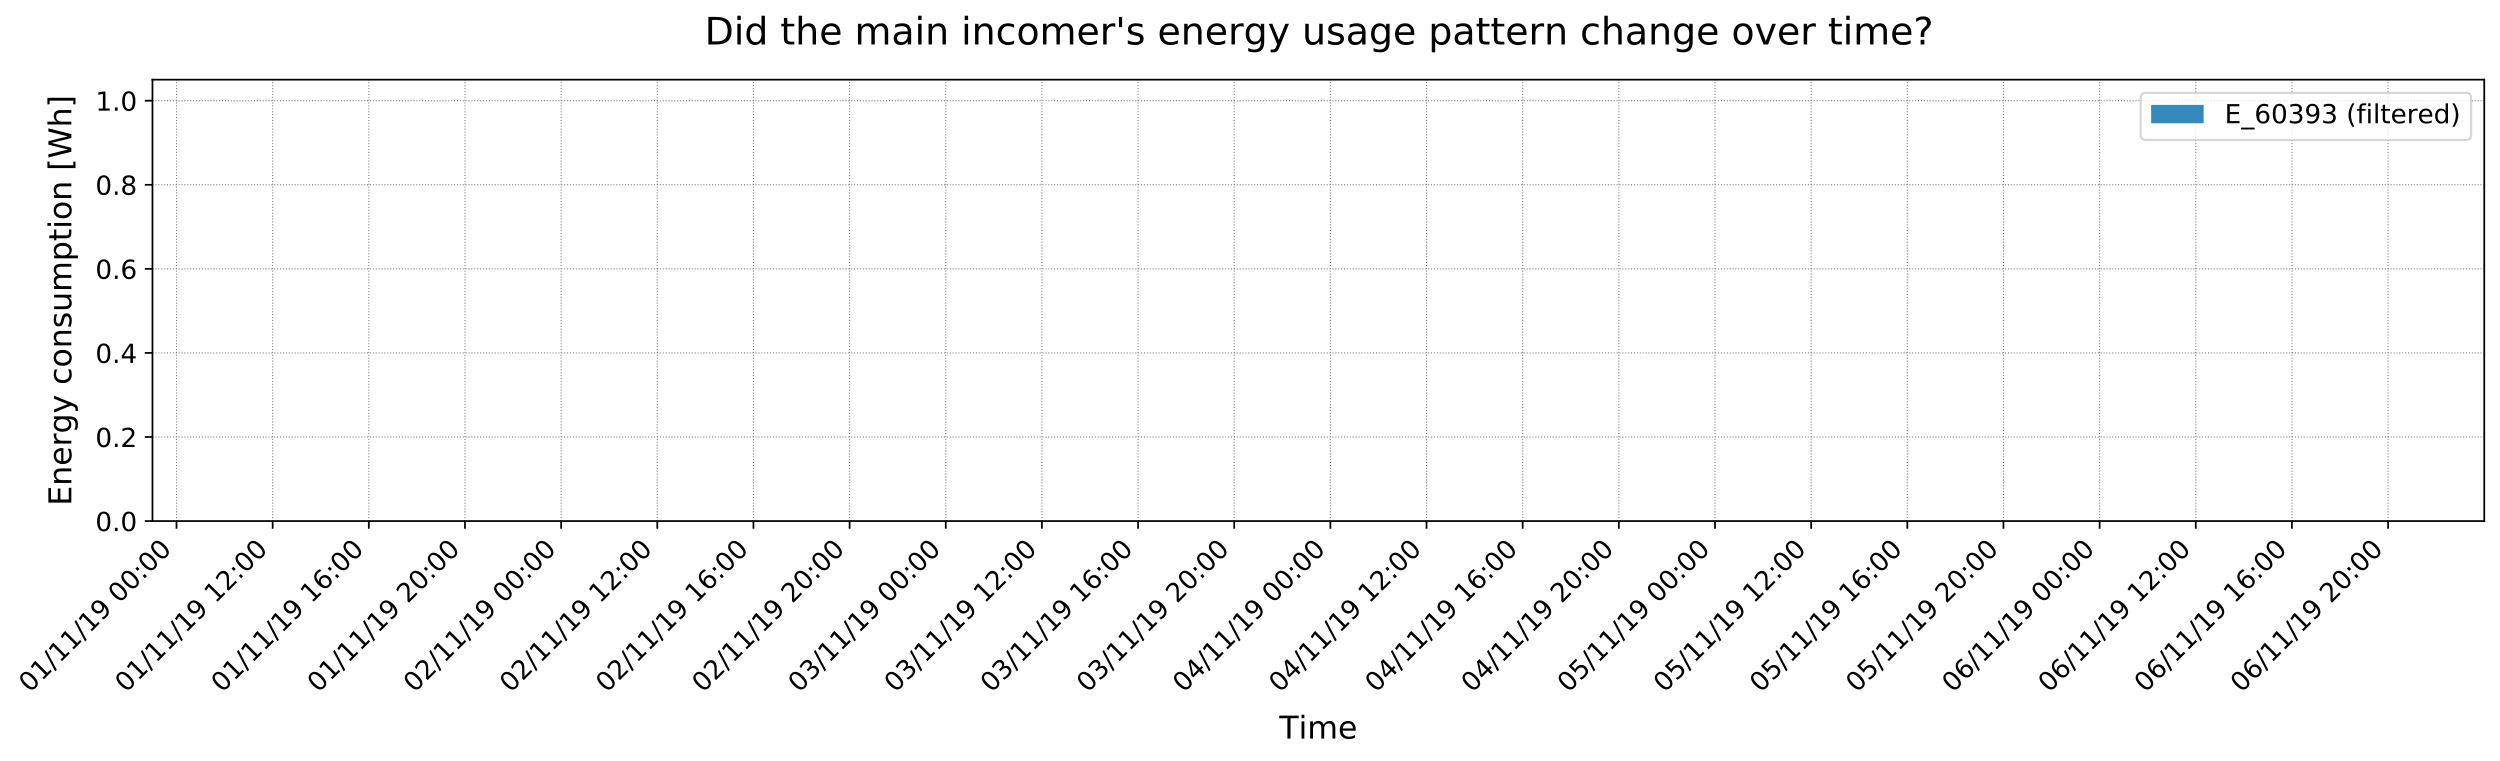 <?xml version="1.0" encoding="utf-8" standalone="no"?>
<!DOCTYPE svg PUBLIC "-//W3C//DTD SVG 1.1//EN"
  "http://www.w3.org/Graphics/SVG/1.1/DTD/svg11.dtd">
<!-- Created with matplotlib (https://matplotlib.org/) -->
<svg height="347.766pt" version="1.1" viewBox="0 0 1142.597 347.766" width="1142.597pt" xmlns="http://www.w3.org/2000/svg" xmlns:xlink="http://www.w3.org/1999/xlink">
 <defs>
  <style type="text/css">
*{stroke-linecap:butt;stroke-linejoin:round;}
  </style>
 </defs>
 <g id="figure_1">
  <g id="patch_1">
   <path d="M 0 347.766 
L 1142.597 347.766 
L 1142.597 0 
L 0 0 
z
" style="fill:#ffffff;"/>
  </g>
  <g id="axes_1">
   <g id="patch_2">
    <path d="M 69.685 238.158 
L 1135.397 238.158 
L 1135.397 36.417 
L 69.685 36.417 
z
" style="fill:#ffffff;"/>
   </g>
   <g id="patch_3">
    <path clip-path="url(#p8ed2aaa2ee)" d="z
" style="fill:#348abd;"/>
   </g>
   <g id="patch_4">
    <path clip-path="url(#p8ed2aaa2ee)" d="z
" style="fill:#348abd;"/>
   </g>
   <g id="patch_5">
    <path clip-path="url(#p8ed2aaa2ee)" d="z
" style="fill:#348abd;"/>
   </g>
   <g id="patch_6">
    <path clip-path="url(#p8ed2aaa2ee)" d="z
" style="fill:#348abd;"/>
   </g>
   <g id="patch_7">
    <path clip-path="url(#p8ed2aaa2ee)" d="z
" style="fill:#348abd;"/>
   </g>
   <g id="patch_8">
    <path clip-path="url(#p8ed2aaa2ee)" d="z
" style="fill:#348abd;"/>
   </g>
   <g id="patch_9">
    <path clip-path="url(#p8ed2aaa2ee)" d="z
" style="fill:#348abd;"/>
   </g>
   <g id="patch_10">
    <path clip-path="url(#p8ed2aaa2ee)" d="z
" style="fill:#348abd;"/>
   </g>
   <g id="patch_11">
    <path clip-path="url(#p8ed2aaa2ee)" d="z
" style="fill:#348abd;"/>
   </g>
   <g id="patch_12">
    <path clip-path="url(#p8ed2aaa2ee)" d="z
" style="fill:#348abd;"/>
   </g>
   <g id="patch_13">
    <path clip-path="url(#p8ed2aaa2ee)" d="z
" style="fill:#348abd;"/>
   </g>
   <g id="patch_14">
    <path clip-path="url(#p8ed2aaa2ee)" d="z
" style="fill:#348abd;"/>
   </g>
   <g id="patch_15">
    <path clip-path="url(#p8ed2aaa2ee)" d="z
" style="fill:#348abd;"/>
   </g>
   <g id="patch_16">
    <path clip-path="url(#p8ed2aaa2ee)" d="z
" style="fill:#348abd;"/>
   </g>
   <g id="patch_17">
    <path clip-path="url(#p8ed2aaa2ee)" d="z
" style="fill:#348abd;"/>
   </g>
   <g id="patch_18">
    <path clip-path="url(#p8ed2aaa2ee)" d="z
" style="fill:#348abd;"/>
   </g>
   <g id="patch_19">
    <path clip-path="url(#p8ed2aaa2ee)" d="z
" style="fill:#348abd;"/>
   </g>
   <g id="patch_20">
    <path clip-path="url(#p8ed2aaa2ee)" d="z
" style="fill:#348abd;"/>
   </g>
   <g id="patch_21">
    <path clip-path="url(#p8ed2aaa2ee)" d="z
" style="fill:#348abd;"/>
   </g>
   <g id="patch_22">
    <path clip-path="url(#p8ed2aaa2ee)" d="z
" style="fill:#348abd;"/>
   </g>
   <g id="patch_23">
    <path clip-path="url(#p8ed2aaa2ee)" d="z
" style="fill:#348abd;"/>
   </g>
   <g id="patch_24">
    <path clip-path="url(#p8ed2aaa2ee)" d="z
" style="fill:#348abd;"/>
   </g>
   <g id="patch_25">
    <path clip-path="url(#p8ed2aaa2ee)" d="z
" style="fill:#348abd;"/>
   </g>
   <g id="patch_26">
    <path clip-path="url(#p8ed2aaa2ee)" d="z
" style="fill:#348abd;"/>
   </g>
   <g id="patch_27">
    <path clip-path="url(#p8ed2aaa2ee)" d="z
" style="fill:#348abd;"/>
   </g>
   <g id="patch_28">
    <path clip-path="url(#p8ed2aaa2ee)" d="z
" style="fill:#348abd;"/>
   </g>
   <g id="patch_29">
    <path clip-path="url(#p8ed2aaa2ee)" d="z
" style="fill:#348abd;"/>
   </g>
   <g id="patch_30">
    <path clip-path="url(#p8ed2aaa2ee)" d="z
" style="fill:#348abd;"/>
   </g>
   <g id="patch_31">
    <path clip-path="url(#p8ed2aaa2ee)" d="z
" style="fill:#348abd;"/>
   </g>
   <g id="patch_32">
    <path clip-path="url(#p8ed2aaa2ee)" d="z
" style="fill:#348abd;"/>
   </g>
   <g id="patch_33">
    <path clip-path="url(#p8ed2aaa2ee)" d="z
" style="fill:#348abd;"/>
   </g>
   <g id="patch_34">
    <path clip-path="url(#p8ed2aaa2ee)" d="z
" style="fill:#348abd;"/>
   </g>
   <g id="patch_35">
    <path clip-path="url(#p8ed2aaa2ee)" d="z
" style="fill:#348abd;"/>
   </g>
   <g id="patch_36">
    <path clip-path="url(#p8ed2aaa2ee)" d="z
" style="fill:#348abd;"/>
   </g>
   <g id="patch_37">
    <path clip-path="url(#p8ed2aaa2ee)" d="z
" style="fill:#348abd;"/>
   </g>
   <g id="patch_38">
    <path clip-path="url(#p8ed2aaa2ee)" d="z
" style="fill:#348abd;"/>
   </g>
   <g id="patch_39">
    <path clip-path="url(#p8ed2aaa2ee)" d="z
" style="fill:#348abd;"/>
   </g>
   <g id="patch_40">
    <path clip-path="url(#p8ed2aaa2ee)" d="z
" style="fill:#348abd;"/>
   </g>
   <g id="patch_41">
    <path clip-path="url(#p8ed2aaa2ee)" d="z
" style="fill:#348abd;"/>
   </g>
   <g id="patch_42">
    <path clip-path="url(#p8ed2aaa2ee)" d="z
" style="fill:#348abd;"/>
   </g>
   <g id="patch_43">
    <path clip-path="url(#p8ed2aaa2ee)" d="z
" style="fill:#348abd;"/>
   </g>
   <g id="patch_44">
    <path clip-path="url(#p8ed2aaa2ee)" d="z
" style="fill:#348abd;"/>
   </g>
   <g id="patch_45">
    <path clip-path="url(#p8ed2aaa2ee)" d="z
" style="fill:#348abd;"/>
   </g>
   <g id="patch_46">
    <path clip-path="url(#p8ed2aaa2ee)" d="z
" style="fill:#348abd;"/>
   </g>
   <g id="patch_47">
    <path clip-path="url(#p8ed2aaa2ee)" d="z
" style="fill:#348abd;"/>
   </g>
   <g id="patch_48">
    <path clip-path="url(#p8ed2aaa2ee)" d="z
" style="fill:#348abd;"/>
   </g>
   <g id="patch_49">
    <path clip-path="url(#p8ed2aaa2ee)" d="z
" style="fill:#348abd;"/>
   </g>
   <g id="patch_50">
    <path clip-path="url(#p8ed2aaa2ee)" d="z
" style="fill:#348abd;"/>
   </g>
   <g id="patch_51">
    <path clip-path="url(#p8ed2aaa2ee)" d="z
" style="fill:#348abd;"/>
   </g>
   <g id="patch_52">
    <path clip-path="url(#p8ed2aaa2ee)" d="z
" style="fill:#348abd;"/>
   </g>
   <g id="patch_53">
    <path clip-path="url(#p8ed2aaa2ee)" d="z
" style="fill:#348abd;"/>
   </g>
   <g id="patch_54">
    <path clip-path="url(#p8ed2aaa2ee)" d="z
" style="fill:#348abd;"/>
   </g>
   <g id="patch_55">
    <path clip-path="url(#p8ed2aaa2ee)" d="z
" style="fill:#348abd;"/>
   </g>
   <g id="patch_56">
    <path clip-path="url(#p8ed2aaa2ee)" d="z
" style="fill:#348abd;"/>
   </g>
   <g id="patch_57">
    <path clip-path="url(#p8ed2aaa2ee)" d="z
" style="fill:#348abd;"/>
   </g>
   <g id="patch_58">
    <path clip-path="url(#p8ed2aaa2ee)" d="z
" style="fill:#348abd;"/>
   </g>
   <g id="patch_59">
    <path clip-path="url(#p8ed2aaa2ee)" d="z
" style="fill:#348abd;"/>
   </g>
   <g id="patch_60">
    <path clip-path="url(#p8ed2aaa2ee)" d="z
" style="fill:#348abd;"/>
   </g>
   <g id="patch_61">
    <path clip-path="url(#p8ed2aaa2ee)" d="z
" style="fill:#348abd;"/>
   </g>
   <g id="patch_62">
    <path clip-path="url(#p8ed2aaa2ee)" d="z
" style="fill:#348abd;"/>
   </g>
   <g id="patch_63">
    <path clip-path="url(#p8ed2aaa2ee)" d="z
" style="fill:#348abd;"/>
   </g>
   <g id="patch_64">
    <path clip-path="url(#p8ed2aaa2ee)" d="z
" style="fill:#348abd;"/>
   </g>
   <g id="patch_65">
    <path clip-path="url(#p8ed2aaa2ee)" d="z
" style="fill:#348abd;"/>
   </g>
   <g id="patch_66">
    <path clip-path="url(#p8ed2aaa2ee)" d="z
" style="fill:#348abd;"/>
   </g>
   <g id="patch_67">
    <path clip-path="url(#p8ed2aaa2ee)" d="z
" style="fill:#348abd;"/>
   </g>
   <g id="patch_68">
    <path clip-path="url(#p8ed2aaa2ee)" d="z
" style="fill:#348abd;"/>
   </g>
   <g id="patch_69">
    <path clip-path="url(#p8ed2aaa2ee)" d="z
" style="fill:#348abd;"/>
   </g>
   <g id="patch_70">
    <path clip-path="url(#p8ed2aaa2ee)" d="z
" style="fill:#348abd;"/>
   </g>
   <g id="patch_71">
    <path clip-path="url(#p8ed2aaa2ee)" d="z
" style="fill:#348abd;"/>
   </g>
   <g id="patch_72">
    <path clip-path="url(#p8ed2aaa2ee)" d="z
" style="fill:#348abd;"/>
   </g>
   <g id="patch_73">
    <path clip-path="url(#p8ed2aaa2ee)" d="z
" style="fill:#348abd;"/>
   </g>
   <g id="patch_74">
    <path clip-path="url(#p8ed2aaa2ee)" d="z
" style="fill:#348abd;"/>
   </g>
   <g id="patch_75">
    <path clip-path="url(#p8ed2aaa2ee)" d="z
" style="fill:#348abd;"/>
   </g>
   <g id="patch_76">
    <path clip-path="url(#p8ed2aaa2ee)" d="z
" style="fill:#348abd;"/>
   </g>
   <g id="patch_77">
    <path clip-path="url(#p8ed2aaa2ee)" d="z
" style="fill:#348abd;"/>
   </g>
   <g id="patch_78">
    <path clip-path="url(#p8ed2aaa2ee)" d="z
" style="fill:#348abd;"/>
   </g>
   <g id="patch_79">
    <path clip-path="url(#p8ed2aaa2ee)" d="z
" style="fill:#348abd;"/>
   </g>
   <g id="patch_80">
    <path clip-path="url(#p8ed2aaa2ee)" d="z
" style="fill:#348abd;"/>
   </g>
   <g id="patch_81">
    <path clip-path="url(#p8ed2aaa2ee)" d="z
" style="fill:#348abd;"/>
   </g>
   <g id="patch_82">
    <path clip-path="url(#p8ed2aaa2ee)" d="z
" style="fill:#348abd;"/>
   </g>
   <g id="patch_83">
    <path clip-path="url(#p8ed2aaa2ee)" d="z
" style="fill:#348abd;"/>
   </g>
   <g id="patch_84">
    <path clip-path="url(#p8ed2aaa2ee)" d="z
" style="fill:#348abd;"/>
   </g>
   <g id="patch_85">
    <path clip-path="url(#p8ed2aaa2ee)" d="z
" style="fill:#348abd;"/>
   </g>
   <g id="patch_86">
    <path clip-path="url(#p8ed2aaa2ee)" d="z
" style="fill:#348abd;"/>
   </g>
   <g id="patch_87">
    <path clip-path="url(#p8ed2aaa2ee)" d="z
" style="fill:#348abd;"/>
   </g>
   <g id="patch_88">
    <path clip-path="url(#p8ed2aaa2ee)" d="z
" style="fill:#348abd;"/>
   </g>
   <g id="patch_89">
    <path clip-path="url(#p8ed2aaa2ee)" d="z
" style="fill:#348abd;"/>
   </g>
   <g id="patch_90">
    <path clip-path="url(#p8ed2aaa2ee)" d="z
" style="fill:#348abd;"/>
   </g>
   <g id="patch_91">
    <path clip-path="url(#p8ed2aaa2ee)" d="z
" style="fill:#348abd;"/>
   </g>
   <g id="patch_92">
    <path clip-path="url(#p8ed2aaa2ee)" d="z
" style="fill:#348abd;"/>
   </g>
   <g id="patch_93">
    <path clip-path="url(#p8ed2aaa2ee)" d="z
" style="fill:#348abd;"/>
   </g>
   <g id="patch_94">
    <path clip-path="url(#p8ed2aaa2ee)" d="z
" style="fill:#348abd;"/>
   </g>
   <g id="patch_95">
    <path clip-path="url(#p8ed2aaa2ee)" d="z
" style="fill:#348abd;"/>
   </g>
   <g id="patch_96">
    <path clip-path="url(#p8ed2aaa2ee)" d="z
" style="fill:#348abd;"/>
   </g>
   <g id="patch_97">
    <path clip-path="url(#p8ed2aaa2ee)" d="z
" style="fill:#348abd;"/>
   </g>
   <g id="patch_98">
    <path clip-path="url(#p8ed2aaa2ee)" d="z
" style="fill:#348abd;"/>
   </g>
   <g id="matplotlib.axis_1">
    <g id="xtick_1">
     <g id="line2d_1">
      <path clip-path="url(#p8ed2aaa2ee)" d="M 80.672 238.158 
L 80.672 36.417 
" style="fill:none;stroke:#808080;stroke-dasharray:0.5,0.825;stroke-dashoffset:0;stroke-width:0.5;"/>
     </g>
     <g id="line2d_2">
      <defs>
       <path d="M 0 0 
L 0 3.5 
" id="mc471dd0d58" style="stroke:#000000;stroke-width:0.8;"/>
      </defs>
      <g>
       <use style="stroke:#000000;stroke-width:0.8;" x="80.672" xlink:href="#mc471dd0d58" y="238.158"/>
      </g>
     </g>
     <g id="text_1">
      <!-- 01/11/19 00:00 -->
      <defs>
       <path d="M 31.781 66.406 
Q 24.172 66.406 20.328 58.906 
Q 16.5 51.422 16.5 36.375 
Q 16.5 21.391 20.328 13.891 
Q 24.172 6.391 31.781 6.391 
Q 39.453 6.391 43.281 13.891 
Q 47.125 21.391 47.125 36.375 
Q 47.125 51.422 43.281 58.906 
Q 39.453 66.406 31.781 66.406 
z
M 31.781 74.219 
Q 44.047 74.219 50.516 64.516 
Q 56.984 54.828 56.984 36.375 
Q 56.984 17.969 50.516 8.266 
Q 44.047 -1.422 31.781 -1.422 
Q 19.531 -1.422 13.062 8.266 
Q 6.594 17.969 6.594 36.375 
Q 6.594 54.828 13.062 64.516 
Q 19.531 74.219 31.781 74.219 
z
" id="DejaVuSans-48"/>
       <path d="M 12.406 8.297 
L 28.516 8.297 
L 28.516 63.922 
L 10.984 60.406 
L 10.984 69.391 
L 28.422 72.906 
L 38.281 72.906 
L 38.281 8.297 
L 54.391 8.297 
L 54.391 0 
L 12.406 0 
z
" id="DejaVuSans-49"/>
       <path d="M 25.391 72.906 
L 33.688 72.906 
L 8.297 -9.281 
L 0 -9.281 
z
" id="DejaVuSans-47"/>
       <path d="M 10.984 1.516 
L 10.984 10.5 
Q 14.703 8.734 18.5 7.812 
Q 22.312 6.891 25.984 6.891 
Q 35.75 6.891 40.891 13.453 
Q 46.047 20.016 46.781 33.406 
Q 43.953 29.203 39.594 26.953 
Q 35.25 24.703 29.984 24.703 
Q 19.047 24.703 12.672 31.312 
Q 6.297 37.938 6.297 49.422 
Q 6.297 60.641 12.938 67.422 
Q 19.578 74.219 30.609 74.219 
Q 43.266 74.219 49.922 64.516 
Q 56.594 54.828 56.594 36.375 
Q 56.594 19.141 48.406 8.859 
Q 40.234 -1.422 26.422 -1.422 
Q 22.703 -1.422 18.891 -0.688 
Q 15.094 0.047 10.984 1.516 
z
M 30.609 32.422 
Q 37.25 32.422 41.125 36.953 
Q 45.016 41.5 45.016 49.422 
Q 45.016 57.281 41.125 61.844 
Q 37.25 66.406 30.609 66.406 
Q 23.969 66.406 20.094 61.844 
Q 16.219 57.281 16.219 49.422 
Q 16.219 41.5 20.094 36.953 
Q 23.969 32.422 30.609 32.422 
z
" id="DejaVuSans-57"/>
       <path id="DejaVuSans-32"/>
       <path d="M 11.719 12.406 
L 22.016 12.406 
L 22.016 0 
L 11.719 0 
z
M 11.719 51.703 
L 22.016 51.703 
L 22.016 39.312 
L 11.719 39.312 
z
" id="DejaVuSans-58"/>
      </defs>
      <g transform="translate(13.647 316.865)rotate(-45)scale(0.12 -0.12)">
       <use xlink:href="#DejaVuSans-48"/>
       <use x="63.623" xlink:href="#DejaVuSans-49"/>
       <use x="127.246" xlink:href="#DejaVuSans-47"/>
       <use x="160.938" xlink:href="#DejaVuSans-49"/>
       <use x="224.561" xlink:href="#DejaVuSans-49"/>
       <use x="288.184" xlink:href="#DejaVuSans-47"/>
       <use x="321.875" xlink:href="#DejaVuSans-49"/>
       <use x="385.498" xlink:href="#DejaVuSans-57"/>
       <use x="449.121" xlink:href="#DejaVuSans-32"/>
       <use x="480.908" xlink:href="#DejaVuSans-48"/>
       <use x="544.531" xlink:href="#DejaVuSans-48"/>
       <use x="608.154" xlink:href="#DejaVuSans-58"/>
       <use x="641.846" xlink:href="#DejaVuSans-48"/>
       <use x="705.469" xlink:href="#DejaVuSans-48"/>
      </g>
     </g>
    </g>
    <g id="xtick_2">
     <g id="line2d_3">
      <path clip-path="url(#p8ed2aaa2ee)" d="M 124.619 238.158 
L 124.619 36.417 
" style="fill:none;stroke:#808080;stroke-dasharray:0.5,0.825;stroke-dashoffset:0;stroke-width:0.5;"/>
     </g>
     <g id="line2d_4">
      <g>
       <use style="stroke:#000000;stroke-width:0.8;" x="124.619" xlink:href="#mc471dd0d58" y="238.158"/>
      </g>
     </g>
     <g id="text_2">
      <!-- 01/11/19 12:00 -->
      <defs>
       <path d="M 19.188 8.297 
L 53.609 8.297 
L 53.609 0 
L 7.328 0 
L 7.328 8.297 
Q 12.938 14.109 22.625 23.891 
Q 32.328 33.688 34.812 36.531 
Q 39.547 41.844 41.422 45.531 
Q 43.312 49.219 43.312 52.781 
Q 43.312 58.594 39.234 62.25 
Q 35.156 65.922 28.609 65.922 
Q 23.969 65.922 18.812 64.312 
Q 13.672 62.703 7.812 59.422 
L 7.812 69.391 
Q 13.766 71.781 18.938 73 
Q 24.125 74.219 28.422 74.219 
Q 39.75 74.219 46.484 68.547 
Q 53.219 62.891 53.219 53.422 
Q 53.219 48.922 51.531 44.891 
Q 49.859 40.875 45.406 35.406 
Q 44.188 33.984 37.641 27.219 
Q 31.109 20.453 19.188 8.297 
z
" id="DejaVuSans-50"/>
      </defs>
      <g transform="translate(57.594 316.865)rotate(-45)scale(0.12 -0.12)">
       <use xlink:href="#DejaVuSans-48"/>
       <use x="63.623" xlink:href="#DejaVuSans-49"/>
       <use x="127.246" xlink:href="#DejaVuSans-47"/>
       <use x="160.938" xlink:href="#DejaVuSans-49"/>
       <use x="224.561" xlink:href="#DejaVuSans-49"/>
       <use x="288.184" xlink:href="#DejaVuSans-47"/>
       <use x="321.875" xlink:href="#DejaVuSans-49"/>
       <use x="385.498" xlink:href="#DejaVuSans-57"/>
       <use x="449.121" xlink:href="#DejaVuSans-32"/>
       <use x="480.908" xlink:href="#DejaVuSans-49"/>
       <use x="544.531" xlink:href="#DejaVuSans-50"/>
       <use x="608.154" xlink:href="#DejaVuSans-58"/>
       <use x="641.846" xlink:href="#DejaVuSans-48"/>
       <use x="705.469" xlink:href="#DejaVuSans-48"/>
      </g>
     </g>
    </g>
    <g id="xtick_3">
     <g id="line2d_5">
      <path clip-path="url(#p8ed2aaa2ee)" d="M 168.566 238.158 
L 168.566 36.417 
" style="fill:none;stroke:#808080;stroke-dasharray:0.5,0.825;stroke-dashoffset:0;stroke-width:0.5;"/>
     </g>
     <g id="line2d_6">
      <g>
       <use style="stroke:#000000;stroke-width:0.8;" x="168.566" xlink:href="#mc471dd0d58" y="238.158"/>
      </g>
     </g>
     <g id="text_3">
      <!-- 01/11/19 16:00 -->
      <defs>
       <path d="M 33.016 40.375 
Q 26.375 40.375 22.484 35.828 
Q 18.609 31.297 18.609 23.391 
Q 18.609 15.531 22.484 10.953 
Q 26.375 6.391 33.016 6.391 
Q 39.656 6.391 43.531 10.953 
Q 47.406 15.531 47.406 23.391 
Q 47.406 31.297 43.531 35.828 
Q 39.656 40.375 33.016 40.375 
z
M 52.594 71.297 
L 52.594 62.312 
Q 48.875 64.062 45.094 64.984 
Q 41.312 65.922 37.594 65.922 
Q 27.828 65.922 22.672 59.328 
Q 17.531 52.734 16.797 39.406 
Q 19.672 43.656 24.016 45.922 
Q 28.375 48.188 33.594 48.188 
Q 44.578 48.188 50.953 41.516 
Q 57.328 34.859 57.328 23.391 
Q 57.328 12.156 50.688 5.359 
Q 44.047 -1.422 33.016 -1.422 
Q 20.359 -1.422 13.672 8.266 
Q 6.984 17.969 6.984 36.375 
Q 6.984 53.656 15.188 63.938 
Q 23.391 74.219 37.203 74.219 
Q 40.922 74.219 44.703 73.484 
Q 48.484 72.75 52.594 71.297 
z
" id="DejaVuSans-54"/>
      </defs>
      <g transform="translate(101.541 316.865)rotate(-45)scale(0.12 -0.12)">
       <use xlink:href="#DejaVuSans-48"/>
       <use x="63.623" xlink:href="#DejaVuSans-49"/>
       <use x="127.246" xlink:href="#DejaVuSans-47"/>
       <use x="160.938" xlink:href="#DejaVuSans-49"/>
       <use x="224.561" xlink:href="#DejaVuSans-49"/>
       <use x="288.184" xlink:href="#DejaVuSans-47"/>
       <use x="321.875" xlink:href="#DejaVuSans-49"/>
       <use x="385.498" xlink:href="#DejaVuSans-57"/>
       <use x="449.121" xlink:href="#DejaVuSans-32"/>
       <use x="480.908" xlink:href="#DejaVuSans-49"/>
       <use x="544.531" xlink:href="#DejaVuSans-54"/>
       <use x="608.154" xlink:href="#DejaVuSans-58"/>
       <use x="641.846" xlink:href="#DejaVuSans-48"/>
       <use x="705.469" xlink:href="#DejaVuSans-48"/>
      </g>
     </g>
    </g>
    <g id="xtick_4">
     <g id="line2d_7">
      <path clip-path="url(#p8ed2aaa2ee)" d="M 212.513 238.158 
L 212.513 36.417 
" style="fill:none;stroke:#808080;stroke-dasharray:0.5,0.825;stroke-dashoffset:0;stroke-width:0.5;"/>
     </g>
     <g id="line2d_8">
      <g>
       <use style="stroke:#000000;stroke-width:0.8;" x="212.513" xlink:href="#mc471dd0d58" y="238.158"/>
      </g>
     </g>
     <g id="text_4">
      <!-- 01/11/19 20:00 -->
      <g transform="translate(145.488 316.865)rotate(-45)scale(0.12 -0.12)">
       <use xlink:href="#DejaVuSans-48"/>
       <use x="63.623" xlink:href="#DejaVuSans-49"/>
       <use x="127.246" xlink:href="#DejaVuSans-47"/>
       <use x="160.938" xlink:href="#DejaVuSans-49"/>
       <use x="224.561" xlink:href="#DejaVuSans-49"/>
       <use x="288.184" xlink:href="#DejaVuSans-47"/>
       <use x="321.875" xlink:href="#DejaVuSans-49"/>
       <use x="385.498" xlink:href="#DejaVuSans-57"/>
       <use x="449.121" xlink:href="#DejaVuSans-32"/>
       <use x="480.908" xlink:href="#DejaVuSans-50"/>
       <use x="544.531" xlink:href="#DejaVuSans-48"/>
       <use x="608.154" xlink:href="#DejaVuSans-58"/>
       <use x="641.846" xlink:href="#DejaVuSans-48"/>
       <use x="705.469" xlink:href="#DejaVuSans-48"/>
      </g>
     </g>
    </g>
    <g id="xtick_5">
     <g id="line2d_9">
      <path clip-path="url(#p8ed2aaa2ee)" d="M 256.459 238.158 
L 256.459 36.417 
" style="fill:none;stroke:#808080;stroke-dasharray:0.5,0.825;stroke-dashoffset:0;stroke-width:0.5;"/>
     </g>
     <g id="line2d_10">
      <g>
       <use style="stroke:#000000;stroke-width:0.8;" x="256.459" xlink:href="#mc471dd0d58" y="238.158"/>
      </g>
     </g>
     <g id="text_5">
      <!-- 02/11/19 00:00 -->
      <g transform="translate(189.435 316.865)rotate(-45)scale(0.12 -0.12)">
       <use xlink:href="#DejaVuSans-48"/>
       <use x="63.623" xlink:href="#DejaVuSans-50"/>
       <use x="127.246" xlink:href="#DejaVuSans-47"/>
       <use x="160.938" xlink:href="#DejaVuSans-49"/>
       <use x="224.561" xlink:href="#DejaVuSans-49"/>
       <use x="288.184" xlink:href="#DejaVuSans-47"/>
       <use x="321.875" xlink:href="#DejaVuSans-49"/>
       <use x="385.498" xlink:href="#DejaVuSans-57"/>
       <use x="449.121" xlink:href="#DejaVuSans-32"/>
       <use x="480.908" xlink:href="#DejaVuSans-48"/>
       <use x="544.531" xlink:href="#DejaVuSans-48"/>
       <use x="608.154" xlink:href="#DejaVuSans-58"/>
       <use x="641.846" xlink:href="#DejaVuSans-48"/>
       <use x="705.469" xlink:href="#DejaVuSans-48"/>
      </g>
     </g>
    </g>
    <g id="xtick_6">
     <g id="line2d_11">
      <path clip-path="url(#p8ed2aaa2ee)" d="M 300.406 238.158 
L 300.406 36.417 
" style="fill:none;stroke:#808080;stroke-dasharray:0.5,0.825;stroke-dashoffset:0;stroke-width:0.5;"/>
     </g>
     <g id="line2d_12">
      <g>
       <use style="stroke:#000000;stroke-width:0.8;" x="300.406" xlink:href="#mc471dd0d58" y="238.158"/>
      </g>
     </g>
     <g id="text_6">
      <!-- 02/11/19 12:00 -->
      <g transform="translate(233.382 316.865)rotate(-45)scale(0.12 -0.12)">
       <use xlink:href="#DejaVuSans-48"/>
       <use x="63.623" xlink:href="#DejaVuSans-50"/>
       <use x="127.246" xlink:href="#DejaVuSans-47"/>
       <use x="160.938" xlink:href="#DejaVuSans-49"/>
       <use x="224.561" xlink:href="#DejaVuSans-49"/>
       <use x="288.184" xlink:href="#DejaVuSans-47"/>
       <use x="321.875" xlink:href="#DejaVuSans-49"/>
       <use x="385.498" xlink:href="#DejaVuSans-57"/>
       <use x="449.121" xlink:href="#DejaVuSans-32"/>
       <use x="480.908" xlink:href="#DejaVuSans-49"/>
       <use x="544.531" xlink:href="#DejaVuSans-50"/>
       <use x="608.154" xlink:href="#DejaVuSans-58"/>
       <use x="641.846" xlink:href="#DejaVuSans-48"/>
       <use x="705.469" xlink:href="#DejaVuSans-48"/>
      </g>
     </g>
    </g>
    <g id="xtick_7">
     <g id="line2d_13">
      <path clip-path="url(#p8ed2aaa2ee)" d="M 344.353 238.158 
L 344.353 36.417 
" style="fill:none;stroke:#808080;stroke-dasharray:0.5,0.825;stroke-dashoffset:0;stroke-width:0.5;"/>
     </g>
     <g id="line2d_14">
      <g>
       <use style="stroke:#000000;stroke-width:0.8;" x="344.353" xlink:href="#mc471dd0d58" y="238.158"/>
      </g>
     </g>
     <g id="text_7">
      <!-- 02/11/19 16:00 -->
      <g transform="translate(277.329 316.865)rotate(-45)scale(0.12 -0.12)">
       <use xlink:href="#DejaVuSans-48"/>
       <use x="63.623" xlink:href="#DejaVuSans-50"/>
       <use x="127.246" xlink:href="#DejaVuSans-47"/>
       <use x="160.938" xlink:href="#DejaVuSans-49"/>
       <use x="224.561" xlink:href="#DejaVuSans-49"/>
       <use x="288.184" xlink:href="#DejaVuSans-47"/>
       <use x="321.875" xlink:href="#DejaVuSans-49"/>
       <use x="385.498" xlink:href="#DejaVuSans-57"/>
       <use x="449.121" xlink:href="#DejaVuSans-32"/>
       <use x="480.908" xlink:href="#DejaVuSans-49"/>
       <use x="544.531" xlink:href="#DejaVuSans-54"/>
       <use x="608.154" xlink:href="#DejaVuSans-58"/>
       <use x="641.846" xlink:href="#DejaVuSans-48"/>
       <use x="705.469" xlink:href="#DejaVuSans-48"/>
      </g>
     </g>
    </g>
    <g id="xtick_8">
     <g id="line2d_15">
      <path clip-path="url(#p8ed2aaa2ee)" d="M 388.3 238.158 
L 388.3 36.417 
" style="fill:none;stroke:#808080;stroke-dasharray:0.5,0.825;stroke-dashoffset:0;stroke-width:0.5;"/>
     </g>
     <g id="line2d_16">
      <g>
       <use style="stroke:#000000;stroke-width:0.8;" x="388.3" xlink:href="#mc471dd0d58" y="238.158"/>
      </g>
     </g>
     <g id="text_8">
      <!-- 02/11/19 20:00 -->
      <g transform="translate(321.276 316.865)rotate(-45)scale(0.12 -0.12)">
       <use xlink:href="#DejaVuSans-48"/>
       <use x="63.623" xlink:href="#DejaVuSans-50"/>
       <use x="127.246" xlink:href="#DejaVuSans-47"/>
       <use x="160.938" xlink:href="#DejaVuSans-49"/>
       <use x="224.561" xlink:href="#DejaVuSans-49"/>
       <use x="288.184" xlink:href="#DejaVuSans-47"/>
       <use x="321.875" xlink:href="#DejaVuSans-49"/>
       <use x="385.498" xlink:href="#DejaVuSans-57"/>
       <use x="449.121" xlink:href="#DejaVuSans-32"/>
       <use x="480.908" xlink:href="#DejaVuSans-50"/>
       <use x="544.531" xlink:href="#DejaVuSans-48"/>
       <use x="608.154" xlink:href="#DejaVuSans-58"/>
       <use x="641.846" xlink:href="#DejaVuSans-48"/>
       <use x="705.469" xlink:href="#DejaVuSans-48"/>
      </g>
     </g>
    </g>
    <g id="xtick_9">
     <g id="line2d_17">
      <path clip-path="url(#p8ed2aaa2ee)" d="M 432.247 238.158 
L 432.247 36.417 
" style="fill:none;stroke:#808080;stroke-dasharray:0.5,0.825;stroke-dashoffset:0;stroke-width:0.5;"/>
     </g>
     <g id="line2d_18">
      <g>
       <use style="stroke:#000000;stroke-width:0.8;" x="432.247" xlink:href="#mc471dd0d58" y="238.158"/>
      </g>
     </g>
     <g id="text_9">
      <!-- 03/11/19 00:00 -->
      <defs>
       <path d="M 40.578 39.312 
Q 47.656 37.797 51.625 33 
Q 55.609 28.219 55.609 21.188 
Q 55.609 10.406 48.188 4.484 
Q 40.766 -1.422 27.094 -1.422 
Q 22.516 -1.422 17.656 -0.516 
Q 12.797 0.391 7.625 2.203 
L 7.625 11.719 
Q 11.719 9.328 16.594 8.109 
Q 21.484 6.891 26.812 6.891 
Q 36.078 6.891 40.938 10.547 
Q 45.797 14.203 45.797 21.188 
Q 45.797 27.641 41.281 31.266 
Q 36.766 34.906 28.719 34.906 
L 20.219 34.906 
L 20.219 43.016 
L 29.109 43.016 
Q 36.375 43.016 40.234 45.922 
Q 44.094 48.828 44.094 54.297 
Q 44.094 59.906 40.109 62.906 
Q 36.141 65.922 28.719 65.922 
Q 24.656 65.922 20.016 65.031 
Q 15.375 64.156 9.812 62.312 
L 9.812 71.094 
Q 15.438 72.656 20.344 73.438 
Q 25.25 74.219 29.594 74.219 
Q 40.828 74.219 47.359 69.109 
Q 53.906 64.016 53.906 55.328 
Q 53.906 49.266 50.438 45.094 
Q 46.969 40.922 40.578 39.312 
z
" id="DejaVuSans-51"/>
      </defs>
      <g transform="translate(365.222 316.865)rotate(-45)scale(0.12 -0.12)">
       <use xlink:href="#DejaVuSans-48"/>
       <use x="63.623" xlink:href="#DejaVuSans-51"/>
       <use x="127.246" xlink:href="#DejaVuSans-47"/>
       <use x="160.938" xlink:href="#DejaVuSans-49"/>
       <use x="224.561" xlink:href="#DejaVuSans-49"/>
       <use x="288.184" xlink:href="#DejaVuSans-47"/>
       <use x="321.875" xlink:href="#DejaVuSans-49"/>
       <use x="385.498" xlink:href="#DejaVuSans-57"/>
       <use x="449.121" xlink:href="#DejaVuSans-32"/>
       <use x="480.908" xlink:href="#DejaVuSans-48"/>
       <use x="544.531" xlink:href="#DejaVuSans-48"/>
       <use x="608.154" xlink:href="#DejaVuSans-58"/>
       <use x="641.846" xlink:href="#DejaVuSans-48"/>
       <use x="705.469" xlink:href="#DejaVuSans-48"/>
      </g>
     </g>
    </g>
    <g id="xtick_10">
     <g id="line2d_19">
      <path clip-path="url(#p8ed2aaa2ee)" d="M 476.194 238.158 
L 476.194 36.417 
" style="fill:none;stroke:#808080;stroke-dasharray:0.5,0.825;stroke-dashoffset:0;stroke-width:0.5;"/>
     </g>
     <g id="line2d_20">
      <g>
       <use style="stroke:#000000;stroke-width:0.8;" x="476.194" xlink:href="#mc471dd0d58" y="238.158"/>
      </g>
     </g>
     <g id="text_10">
      <!-- 03/11/19 12:00 -->
      <g transform="translate(409.169 316.865)rotate(-45)scale(0.12 -0.12)">
       <use xlink:href="#DejaVuSans-48"/>
       <use x="63.623" xlink:href="#DejaVuSans-51"/>
       <use x="127.246" xlink:href="#DejaVuSans-47"/>
       <use x="160.938" xlink:href="#DejaVuSans-49"/>
       <use x="224.561" xlink:href="#DejaVuSans-49"/>
       <use x="288.184" xlink:href="#DejaVuSans-47"/>
       <use x="321.875" xlink:href="#DejaVuSans-49"/>
       <use x="385.498" xlink:href="#DejaVuSans-57"/>
       <use x="449.121" xlink:href="#DejaVuSans-32"/>
       <use x="480.908" xlink:href="#DejaVuSans-49"/>
       <use x="544.531" xlink:href="#DejaVuSans-50"/>
       <use x="608.154" xlink:href="#DejaVuSans-58"/>
       <use x="641.846" xlink:href="#DejaVuSans-48"/>
       <use x="705.469" xlink:href="#DejaVuSans-48"/>
      </g>
     </g>
    </g>
    <g id="xtick_11">
     <g id="line2d_21">
      <path clip-path="url(#p8ed2aaa2ee)" d="M 520.141 238.158 
L 520.141 36.417 
" style="fill:none;stroke:#808080;stroke-dasharray:0.5,0.825;stroke-dashoffset:0;stroke-width:0.5;"/>
     </g>
     <g id="line2d_22">
      <g>
       <use style="stroke:#000000;stroke-width:0.8;" x="520.141" xlink:href="#mc471dd0d58" y="238.158"/>
      </g>
     </g>
     <g id="text_11">
      <!-- 03/11/19 16:00 -->
      <g transform="translate(453.116 316.865)rotate(-45)scale(0.12 -0.12)">
       <use xlink:href="#DejaVuSans-48"/>
       <use x="63.623" xlink:href="#DejaVuSans-51"/>
       <use x="127.246" xlink:href="#DejaVuSans-47"/>
       <use x="160.938" xlink:href="#DejaVuSans-49"/>
       <use x="224.561" xlink:href="#DejaVuSans-49"/>
       <use x="288.184" xlink:href="#DejaVuSans-47"/>
       <use x="321.875" xlink:href="#DejaVuSans-49"/>
       <use x="385.498" xlink:href="#DejaVuSans-57"/>
       <use x="449.121" xlink:href="#DejaVuSans-32"/>
       <use x="480.908" xlink:href="#DejaVuSans-49"/>
       <use x="544.531" xlink:href="#DejaVuSans-54"/>
       <use x="608.154" xlink:href="#DejaVuSans-58"/>
       <use x="641.846" xlink:href="#DejaVuSans-48"/>
       <use x="705.469" xlink:href="#DejaVuSans-48"/>
      </g>
     </g>
    </g>
    <g id="xtick_12">
     <g id="line2d_23">
      <path clip-path="url(#p8ed2aaa2ee)" d="M 564.087 238.158 
L 564.087 36.417 
" style="fill:none;stroke:#808080;stroke-dasharray:0.5,0.825;stroke-dashoffset:0;stroke-width:0.5;"/>
     </g>
     <g id="line2d_24">
      <g>
       <use style="stroke:#000000;stroke-width:0.8;" x="564.087" xlink:href="#mc471dd0d58" y="238.158"/>
      </g>
     </g>
     <g id="text_12">
      <!-- 03/11/19 20:00 -->
      <g transform="translate(497.063 316.865)rotate(-45)scale(0.12 -0.12)">
       <use xlink:href="#DejaVuSans-48"/>
       <use x="63.623" xlink:href="#DejaVuSans-51"/>
       <use x="127.246" xlink:href="#DejaVuSans-47"/>
       <use x="160.938" xlink:href="#DejaVuSans-49"/>
       <use x="224.561" xlink:href="#DejaVuSans-49"/>
       <use x="288.184" xlink:href="#DejaVuSans-47"/>
       <use x="321.875" xlink:href="#DejaVuSans-49"/>
       <use x="385.498" xlink:href="#DejaVuSans-57"/>
       <use x="449.121" xlink:href="#DejaVuSans-32"/>
       <use x="480.908" xlink:href="#DejaVuSans-50"/>
       <use x="544.531" xlink:href="#DejaVuSans-48"/>
       <use x="608.154" xlink:href="#DejaVuSans-58"/>
       <use x="641.846" xlink:href="#DejaVuSans-48"/>
       <use x="705.469" xlink:href="#DejaVuSans-48"/>
      </g>
     </g>
    </g>
    <g id="xtick_13">
     <g id="line2d_25">
      <path clip-path="url(#p8ed2aaa2ee)" d="M 608.034 238.158 
L 608.034 36.417 
" style="fill:none;stroke:#808080;stroke-dasharray:0.5,0.825;stroke-dashoffset:0;stroke-width:0.5;"/>
     </g>
     <g id="line2d_26">
      <g>
       <use style="stroke:#000000;stroke-width:0.8;" x="608.034" xlink:href="#mc471dd0d58" y="238.158"/>
      </g>
     </g>
     <g id="text_13">
      <!-- 04/11/19 00:00 -->
      <defs>
       <path d="M 37.797 64.312 
L 12.891 25.391 
L 37.797 25.391 
z
M 35.203 72.906 
L 47.609 72.906 
L 47.609 25.391 
L 58.016 25.391 
L 58.016 17.188 
L 47.609 17.188 
L 47.609 0 
L 37.797 0 
L 37.797 17.188 
L 4.891 17.188 
L 4.891 26.703 
z
" id="DejaVuSans-52"/>
      </defs>
      <g transform="translate(541.01 316.865)rotate(-45)scale(0.12 -0.12)">
       <use xlink:href="#DejaVuSans-48"/>
       <use x="63.623" xlink:href="#DejaVuSans-52"/>
       <use x="127.246" xlink:href="#DejaVuSans-47"/>
       <use x="160.938" xlink:href="#DejaVuSans-49"/>
       <use x="224.561" xlink:href="#DejaVuSans-49"/>
       <use x="288.184" xlink:href="#DejaVuSans-47"/>
       <use x="321.875" xlink:href="#DejaVuSans-49"/>
       <use x="385.498" xlink:href="#DejaVuSans-57"/>
       <use x="449.121" xlink:href="#DejaVuSans-32"/>
       <use x="480.908" xlink:href="#DejaVuSans-48"/>
       <use x="544.531" xlink:href="#DejaVuSans-48"/>
       <use x="608.154" xlink:href="#DejaVuSans-58"/>
       <use x="641.846" xlink:href="#DejaVuSans-48"/>
       <use x="705.469" xlink:href="#DejaVuSans-48"/>
      </g>
     </g>
    </g>
    <g id="xtick_14">
     <g id="line2d_27">
      <path clip-path="url(#p8ed2aaa2ee)" d="M 651.981 238.158 
L 651.981 36.417 
" style="fill:none;stroke:#808080;stroke-dasharray:0.5,0.825;stroke-dashoffset:0;stroke-width:0.5;"/>
     </g>
     <g id="line2d_28">
      <g>
       <use style="stroke:#000000;stroke-width:0.8;" x="651.981" xlink:href="#mc471dd0d58" y="238.158"/>
      </g>
     </g>
     <g id="text_14">
      <!-- 04/11/19 12:00 -->
      <g transform="translate(584.957 316.865)rotate(-45)scale(0.12 -0.12)">
       <use xlink:href="#DejaVuSans-48"/>
       <use x="63.623" xlink:href="#DejaVuSans-52"/>
       <use x="127.246" xlink:href="#DejaVuSans-47"/>
       <use x="160.938" xlink:href="#DejaVuSans-49"/>
       <use x="224.561" xlink:href="#DejaVuSans-49"/>
       <use x="288.184" xlink:href="#DejaVuSans-47"/>
       <use x="321.875" xlink:href="#DejaVuSans-49"/>
       <use x="385.498" xlink:href="#DejaVuSans-57"/>
       <use x="449.121" xlink:href="#DejaVuSans-32"/>
       <use x="480.908" xlink:href="#DejaVuSans-49"/>
       <use x="544.531" xlink:href="#DejaVuSans-50"/>
       <use x="608.154" xlink:href="#DejaVuSans-58"/>
       <use x="641.846" xlink:href="#DejaVuSans-48"/>
       <use x="705.469" xlink:href="#DejaVuSans-48"/>
      </g>
     </g>
    </g>
    <g id="xtick_15">
     <g id="line2d_29">
      <path clip-path="url(#p8ed2aaa2ee)" d="M 695.928 238.158 
L 695.928 36.417 
" style="fill:none;stroke:#808080;stroke-dasharray:0.5,0.825;stroke-dashoffset:0;stroke-width:0.5;"/>
     </g>
     <g id="line2d_30">
      <g>
       <use style="stroke:#000000;stroke-width:0.8;" x="695.928" xlink:href="#mc471dd0d58" y="238.158"/>
      </g>
     </g>
     <g id="text_15">
      <!-- 04/11/19 16:00 -->
      <g transform="translate(628.904 316.865)rotate(-45)scale(0.12 -0.12)">
       <use xlink:href="#DejaVuSans-48"/>
       <use x="63.623" xlink:href="#DejaVuSans-52"/>
       <use x="127.246" xlink:href="#DejaVuSans-47"/>
       <use x="160.938" xlink:href="#DejaVuSans-49"/>
       <use x="224.561" xlink:href="#DejaVuSans-49"/>
       <use x="288.184" xlink:href="#DejaVuSans-47"/>
       <use x="321.875" xlink:href="#DejaVuSans-49"/>
       <use x="385.498" xlink:href="#DejaVuSans-57"/>
       <use x="449.121" xlink:href="#DejaVuSans-32"/>
       <use x="480.908" xlink:href="#DejaVuSans-49"/>
       <use x="544.531" xlink:href="#DejaVuSans-54"/>
       <use x="608.154" xlink:href="#DejaVuSans-58"/>
       <use x="641.846" xlink:href="#DejaVuSans-48"/>
       <use x="705.469" xlink:href="#DejaVuSans-48"/>
      </g>
     </g>
    </g>
    <g id="xtick_16">
     <g id="line2d_31">
      <path clip-path="url(#p8ed2aaa2ee)" d="M 739.875 238.158 
L 739.875 36.417 
" style="fill:none;stroke:#808080;stroke-dasharray:0.5,0.825;stroke-dashoffset:0;stroke-width:0.5;"/>
     </g>
     <g id="line2d_32">
      <g>
       <use style="stroke:#000000;stroke-width:0.8;" x="739.875" xlink:href="#mc471dd0d58" y="238.158"/>
      </g>
     </g>
     <g id="text_16">
      <!-- 04/11/19 20:00 -->
      <g transform="translate(672.85 316.865)rotate(-45)scale(0.12 -0.12)">
       <use xlink:href="#DejaVuSans-48"/>
       <use x="63.623" xlink:href="#DejaVuSans-52"/>
       <use x="127.246" xlink:href="#DejaVuSans-47"/>
       <use x="160.938" xlink:href="#DejaVuSans-49"/>
       <use x="224.561" xlink:href="#DejaVuSans-49"/>
       <use x="288.184" xlink:href="#DejaVuSans-47"/>
       <use x="321.875" xlink:href="#DejaVuSans-49"/>
       <use x="385.498" xlink:href="#DejaVuSans-57"/>
       <use x="449.121" xlink:href="#DejaVuSans-32"/>
       <use x="480.908" xlink:href="#DejaVuSans-50"/>
       <use x="544.531" xlink:href="#DejaVuSans-48"/>
       <use x="608.154" xlink:href="#DejaVuSans-58"/>
       <use x="641.846" xlink:href="#DejaVuSans-48"/>
       <use x="705.469" xlink:href="#DejaVuSans-48"/>
      </g>
     </g>
    </g>
    <g id="xtick_17">
     <g id="line2d_33">
      <path clip-path="url(#p8ed2aaa2ee)" d="M 783.822 238.158 
L 783.822 36.417 
" style="fill:none;stroke:#808080;stroke-dasharray:0.5,0.825;stroke-dashoffset:0;stroke-width:0.5;"/>
     </g>
     <g id="line2d_34">
      <g>
       <use style="stroke:#000000;stroke-width:0.8;" x="783.822" xlink:href="#mc471dd0d58" y="238.158"/>
      </g>
     </g>
     <g id="text_17">
      <!-- 05/11/19 00:00 -->
      <defs>
       <path d="M 10.797 72.906 
L 49.516 72.906 
L 49.516 64.594 
L 19.828 64.594 
L 19.828 46.734 
Q 21.969 47.469 24.109 47.828 
Q 26.266 48.188 28.422 48.188 
Q 40.625 48.188 47.75 41.5 
Q 54.891 34.812 54.891 23.391 
Q 54.891 11.625 47.562 5.094 
Q 40.234 -1.422 26.906 -1.422 
Q 22.312 -1.422 17.547 -0.641 
Q 12.797 0.141 7.719 1.703 
L 7.719 11.625 
Q 12.109 9.234 16.797 8.062 
Q 21.484 6.891 26.703 6.891 
Q 35.156 6.891 40.078 11.328 
Q 45.016 15.766 45.016 23.391 
Q 45.016 31 40.078 35.438 
Q 35.156 39.891 26.703 39.891 
Q 22.75 39.891 18.812 39.016 
Q 14.891 38.141 10.797 36.281 
z
" id="DejaVuSans-53"/>
      </defs>
      <g transform="translate(716.797 316.865)rotate(-45)scale(0.12 -0.12)">
       <use xlink:href="#DejaVuSans-48"/>
       <use x="63.623" xlink:href="#DejaVuSans-53"/>
       <use x="127.246" xlink:href="#DejaVuSans-47"/>
       <use x="160.938" xlink:href="#DejaVuSans-49"/>
       <use x="224.561" xlink:href="#DejaVuSans-49"/>
       <use x="288.184" xlink:href="#DejaVuSans-47"/>
       <use x="321.875" xlink:href="#DejaVuSans-49"/>
       <use x="385.498" xlink:href="#DejaVuSans-57"/>
       <use x="449.121" xlink:href="#DejaVuSans-32"/>
       <use x="480.908" xlink:href="#DejaVuSans-48"/>
       <use x="544.531" xlink:href="#DejaVuSans-48"/>
       <use x="608.154" xlink:href="#DejaVuSans-58"/>
       <use x="641.846" xlink:href="#DejaVuSans-48"/>
       <use x="705.469" xlink:href="#DejaVuSans-48"/>
      </g>
     </g>
    </g>
    <g id="xtick_18">
     <g id="line2d_35">
      <path clip-path="url(#p8ed2aaa2ee)" d="M 827.769 238.158 
L 827.769 36.417 
" style="fill:none;stroke:#808080;stroke-dasharray:0.5,0.825;stroke-dashoffset:0;stroke-width:0.5;"/>
     </g>
     <g id="line2d_36">
      <g>
       <use style="stroke:#000000;stroke-width:0.8;" x="827.769" xlink:href="#mc471dd0d58" y="238.158"/>
      </g>
     </g>
     <g id="text_18">
      <!-- 05/11/19 12:00 -->
      <g transform="translate(760.744 316.865)rotate(-45)scale(0.12 -0.12)">
       <use xlink:href="#DejaVuSans-48"/>
       <use x="63.623" xlink:href="#DejaVuSans-53"/>
       <use x="127.246" xlink:href="#DejaVuSans-47"/>
       <use x="160.938" xlink:href="#DejaVuSans-49"/>
       <use x="224.561" xlink:href="#DejaVuSans-49"/>
       <use x="288.184" xlink:href="#DejaVuSans-47"/>
       <use x="321.875" xlink:href="#DejaVuSans-49"/>
       <use x="385.498" xlink:href="#DejaVuSans-57"/>
       <use x="449.121" xlink:href="#DejaVuSans-32"/>
       <use x="480.908" xlink:href="#DejaVuSans-49"/>
       <use x="544.531" xlink:href="#DejaVuSans-50"/>
       <use x="608.154" xlink:href="#DejaVuSans-58"/>
       <use x="641.846" xlink:href="#DejaVuSans-48"/>
       <use x="705.469" xlink:href="#DejaVuSans-48"/>
      </g>
     </g>
    </g>
    <g id="xtick_19">
     <g id="line2d_37">
      <path clip-path="url(#p8ed2aaa2ee)" d="M 871.715 238.158 
L 871.715 36.417 
" style="fill:none;stroke:#808080;stroke-dasharray:0.5,0.825;stroke-dashoffset:0;stroke-width:0.5;"/>
     </g>
     <g id="line2d_38">
      <g>
       <use style="stroke:#000000;stroke-width:0.8;" x="871.715" xlink:href="#mc471dd0d58" y="238.158"/>
      </g>
     </g>
     <g id="text_19">
      <!-- 05/11/19 16:00 -->
      <g transform="translate(804.691 316.865)rotate(-45)scale(0.12 -0.12)">
       <use xlink:href="#DejaVuSans-48"/>
       <use x="63.623" xlink:href="#DejaVuSans-53"/>
       <use x="127.246" xlink:href="#DejaVuSans-47"/>
       <use x="160.938" xlink:href="#DejaVuSans-49"/>
       <use x="224.561" xlink:href="#DejaVuSans-49"/>
       <use x="288.184" xlink:href="#DejaVuSans-47"/>
       <use x="321.875" xlink:href="#DejaVuSans-49"/>
       <use x="385.498" xlink:href="#DejaVuSans-57"/>
       <use x="449.121" xlink:href="#DejaVuSans-32"/>
       <use x="480.908" xlink:href="#DejaVuSans-49"/>
       <use x="544.531" xlink:href="#DejaVuSans-54"/>
       <use x="608.154" xlink:href="#DejaVuSans-58"/>
       <use x="641.846" xlink:href="#DejaVuSans-48"/>
       <use x="705.469" xlink:href="#DejaVuSans-48"/>
      </g>
     </g>
    </g>
    <g id="xtick_20">
     <g id="line2d_39">
      <path clip-path="url(#p8ed2aaa2ee)" d="M 915.662 238.158 
L 915.662 36.417 
" style="fill:none;stroke:#808080;stroke-dasharray:0.5,0.825;stroke-dashoffset:0;stroke-width:0.5;"/>
     </g>
     <g id="line2d_40">
      <g>
       <use style="stroke:#000000;stroke-width:0.8;" x="915.662" xlink:href="#mc471dd0d58" y="238.158"/>
      </g>
     </g>
     <g id="text_20">
      <!-- 05/11/19 20:00 -->
      <g transform="translate(848.638 316.865)rotate(-45)scale(0.12 -0.12)">
       <use xlink:href="#DejaVuSans-48"/>
       <use x="63.623" xlink:href="#DejaVuSans-53"/>
       <use x="127.246" xlink:href="#DejaVuSans-47"/>
       <use x="160.938" xlink:href="#DejaVuSans-49"/>
       <use x="224.561" xlink:href="#DejaVuSans-49"/>
       <use x="288.184" xlink:href="#DejaVuSans-47"/>
       <use x="321.875" xlink:href="#DejaVuSans-49"/>
       <use x="385.498" xlink:href="#DejaVuSans-57"/>
       <use x="449.121" xlink:href="#DejaVuSans-32"/>
       <use x="480.908" xlink:href="#DejaVuSans-50"/>
       <use x="544.531" xlink:href="#DejaVuSans-48"/>
       <use x="608.154" xlink:href="#DejaVuSans-58"/>
       <use x="641.846" xlink:href="#DejaVuSans-48"/>
       <use x="705.469" xlink:href="#DejaVuSans-48"/>
      </g>
     </g>
    </g>
    <g id="xtick_21">
     <g id="line2d_41">
      <path clip-path="url(#p8ed2aaa2ee)" d="M 959.609 238.158 
L 959.609 36.417 
" style="fill:none;stroke:#808080;stroke-dasharray:0.5,0.825;stroke-dashoffset:0;stroke-width:0.5;"/>
     </g>
     <g id="line2d_42">
      <g>
       <use style="stroke:#000000;stroke-width:0.8;" x="959.609" xlink:href="#mc471dd0d58" y="238.158"/>
      </g>
     </g>
     <g id="text_21">
      <!-- 06/11/19 00:00 -->
      <g transform="translate(892.585 316.865)rotate(-45)scale(0.12 -0.12)">
       <use xlink:href="#DejaVuSans-48"/>
       <use x="63.623" xlink:href="#DejaVuSans-54"/>
       <use x="127.246" xlink:href="#DejaVuSans-47"/>
       <use x="160.938" xlink:href="#DejaVuSans-49"/>
       <use x="224.561" xlink:href="#DejaVuSans-49"/>
       <use x="288.184" xlink:href="#DejaVuSans-47"/>
       <use x="321.875" xlink:href="#DejaVuSans-49"/>
       <use x="385.498" xlink:href="#DejaVuSans-57"/>
       <use x="449.121" xlink:href="#DejaVuSans-32"/>
       <use x="480.908" xlink:href="#DejaVuSans-48"/>
       <use x="544.531" xlink:href="#DejaVuSans-48"/>
       <use x="608.154" xlink:href="#DejaVuSans-58"/>
       <use x="641.846" xlink:href="#DejaVuSans-48"/>
       <use x="705.469" xlink:href="#DejaVuSans-48"/>
      </g>
     </g>
    </g>
    <g id="xtick_22">
     <g id="line2d_43">
      <path clip-path="url(#p8ed2aaa2ee)" d="M 1003.556 238.158 
L 1003.556 36.417 
" style="fill:none;stroke:#808080;stroke-dasharray:0.5,0.825;stroke-dashoffset:0;stroke-width:0.5;"/>
     </g>
     <g id="line2d_44">
      <g>
       <use style="stroke:#000000;stroke-width:0.8;" x="1003.556" xlink:href="#mc471dd0d58" y="238.158"/>
      </g>
     </g>
     <g id="text_22">
      <!-- 06/11/19 12:00 -->
      <g transform="translate(936.532 316.865)rotate(-45)scale(0.12 -0.12)">
       <use xlink:href="#DejaVuSans-48"/>
       <use x="63.623" xlink:href="#DejaVuSans-54"/>
       <use x="127.246" xlink:href="#DejaVuSans-47"/>
       <use x="160.938" xlink:href="#DejaVuSans-49"/>
       <use x="224.561" xlink:href="#DejaVuSans-49"/>
       <use x="288.184" xlink:href="#DejaVuSans-47"/>
       <use x="321.875" xlink:href="#DejaVuSans-49"/>
       <use x="385.498" xlink:href="#DejaVuSans-57"/>
       <use x="449.121" xlink:href="#DejaVuSans-32"/>
       <use x="480.908" xlink:href="#DejaVuSans-49"/>
       <use x="544.531" xlink:href="#DejaVuSans-50"/>
       <use x="608.154" xlink:href="#DejaVuSans-58"/>
       <use x="641.846" xlink:href="#DejaVuSans-48"/>
       <use x="705.469" xlink:href="#DejaVuSans-48"/>
      </g>
     </g>
    </g>
    <g id="xtick_23">
     <g id="line2d_45">
      <path clip-path="url(#p8ed2aaa2ee)" d="M 1047.503 238.158 
L 1047.503 36.417 
" style="fill:none;stroke:#808080;stroke-dasharray:0.5,0.825;stroke-dashoffset:0;stroke-width:0.5;"/>
     </g>
     <g id="line2d_46">
      <g>
       <use style="stroke:#000000;stroke-width:0.8;" x="1047.503" xlink:href="#mc471dd0d58" y="238.158"/>
      </g>
     </g>
     <g id="text_23">
      <!-- 06/11/19 16:00 -->
      <g transform="translate(980.479 316.865)rotate(-45)scale(0.12 -0.12)">
       <use xlink:href="#DejaVuSans-48"/>
       <use x="63.623" xlink:href="#DejaVuSans-54"/>
       <use x="127.246" xlink:href="#DejaVuSans-47"/>
       <use x="160.938" xlink:href="#DejaVuSans-49"/>
       <use x="224.561" xlink:href="#DejaVuSans-49"/>
       <use x="288.184" xlink:href="#DejaVuSans-47"/>
       <use x="321.875" xlink:href="#DejaVuSans-49"/>
       <use x="385.498" xlink:href="#DejaVuSans-57"/>
       <use x="449.121" xlink:href="#DejaVuSans-32"/>
       <use x="480.908" xlink:href="#DejaVuSans-49"/>
       <use x="544.531" xlink:href="#DejaVuSans-54"/>
       <use x="608.154" xlink:href="#DejaVuSans-58"/>
       <use x="641.846" xlink:href="#DejaVuSans-48"/>
       <use x="705.469" xlink:href="#DejaVuSans-48"/>
      </g>
     </g>
    </g>
    <g id="xtick_24">
     <g id="line2d_47">
      <path clip-path="url(#p8ed2aaa2ee)" d="M 1091.45 238.158 
L 1091.45 36.417 
" style="fill:none;stroke:#808080;stroke-dasharray:0.5,0.825;stroke-dashoffset:0;stroke-width:0.5;"/>
     </g>
     <g id="line2d_48">
      <g>
       <use style="stroke:#000000;stroke-width:0.8;" x="1091.45" xlink:href="#mc471dd0d58" y="238.158"/>
      </g>
     </g>
     <g id="text_24">
      <!-- 06/11/19 20:00 -->
      <g transform="translate(1024.425 316.865)rotate(-45)scale(0.12 -0.12)">
       <use xlink:href="#DejaVuSans-48"/>
       <use x="63.623" xlink:href="#DejaVuSans-54"/>
       <use x="127.246" xlink:href="#DejaVuSans-47"/>
       <use x="160.938" xlink:href="#DejaVuSans-49"/>
       <use x="224.561" xlink:href="#DejaVuSans-49"/>
       <use x="288.184" xlink:href="#DejaVuSans-47"/>
       <use x="321.875" xlink:href="#DejaVuSans-49"/>
       <use x="385.498" xlink:href="#DejaVuSans-57"/>
       <use x="449.121" xlink:href="#DejaVuSans-32"/>
       <use x="480.908" xlink:href="#DejaVuSans-50"/>
       <use x="544.531" xlink:href="#DejaVuSans-48"/>
       <use x="608.154" xlink:href="#DejaVuSans-58"/>
       <use x="641.846" xlink:href="#DejaVuSans-48"/>
       <use x="705.469" xlink:href="#DejaVuSans-48"/>
      </g>
     </g>
    </g>
    <g id="text_25">
     <!-- Time -->
     <defs>
      <path d="M -0.297 72.906 
L 61.375 72.906 
L 61.375 64.594 
L 35.5 64.594 
L 35.5 0 
L 25.594 0 
L 25.594 64.594 
L -0.297 64.594 
z
" id="DejaVuSans-84"/>
      <path d="M 9.422 54.688 
L 18.406 54.688 
L 18.406 0 
L 9.422 0 
z
M 9.422 75.984 
L 18.406 75.984 
L 18.406 64.594 
L 9.422 64.594 
z
" id="DejaVuSans-105"/>
      <path d="M 52 44.188 
Q 55.375 50.25 60.062 53.125 
Q 64.75 56 71.094 56 
Q 79.641 56 84.281 50.016 
Q 88.922 44.047 88.922 33.016 
L 88.922 0 
L 79.891 0 
L 79.891 32.719 
Q 79.891 40.578 77.094 44.375 
Q 74.312 48.188 68.609 48.188 
Q 61.625 48.188 57.562 43.547 
Q 53.516 38.922 53.516 30.906 
L 53.516 0 
L 44.484 0 
L 44.484 32.719 
Q 44.484 40.625 41.703 44.406 
Q 38.922 48.188 33.109 48.188 
Q 26.219 48.188 22.156 43.531 
Q 18.109 38.875 18.109 30.906 
L 18.109 0 
L 9.078 0 
L 9.078 54.688 
L 18.109 54.688 
L 18.109 46.188 
Q 21.188 51.219 25.484 53.609 
Q 29.781 56 35.688 56 
Q 41.656 56 45.828 52.969 
Q 50 49.953 52 44.188 
z
" id="DejaVuSans-109"/>
      <path d="M 56.203 29.594 
L 56.203 25.203 
L 14.891 25.203 
Q 15.484 15.922 20.484 11.062 
Q 25.484 6.203 34.422 6.203 
Q 39.594 6.203 44.453 7.469 
Q 49.312 8.734 54.109 11.281 
L 54.109 2.781 
Q 49.266 0.734 44.188 -0.344 
Q 39.109 -1.422 33.891 -1.422 
Q 20.797 -1.422 13.156 6.188 
Q 5.516 13.812 5.516 26.812 
Q 5.516 40.234 12.766 48.109 
Q 20.016 56 32.328 56 
Q 43.359 56 49.781 48.891 
Q 56.203 41.797 56.203 29.594 
z
M 47.219 32.234 
Q 47.125 39.594 43.094 43.984 
Q 39.062 48.391 32.422 48.391 
Q 24.906 48.391 20.391 44.141 
Q 15.875 39.891 15.188 32.172 
z
" id="DejaVuSans-101"/>
     </defs>
     <g transform="translate(584.703 337.571)scale(0.144 -0.144)">
      <use xlink:href="#DejaVuSans-84"/>
      <use x="61.037" xlink:href="#DejaVuSans-105"/>
      <use x="88.82" xlink:href="#DejaVuSans-109"/>
      <use x="186.232" xlink:href="#DejaVuSans-101"/>
     </g>
    </g>
   </g>
   <g id="matplotlib.axis_2">
    <g id="ytick_1">
     <g id="line2d_49">
      <path clip-path="url(#p8ed2aaa2ee)" d="M 69.685 238.158 
L 1135.397 238.158 
" style="fill:none;stroke:#808080;stroke-dasharray:0.5,0.825;stroke-dashoffset:0;stroke-width:0.5;"/>
     </g>
     <g id="line2d_50">
      <defs>
       <path d="M 0 0 
L -3.5 0 
" id="mc920857034" style="stroke:#000000;stroke-width:0.8;"/>
      </defs>
      <g>
       <use style="stroke:#000000;stroke-width:0.8;" x="69.685" xlink:href="#mc920857034" y="238.158"/>
      </g>
     </g>
     <g id="text_26">
      <!-- 0.0 -->
      <defs>
       <path d="M 10.688 12.406 
L 21 12.406 
L 21 0 
L 10.688 0 
z
" id="DejaVuSans-46"/>
      </defs>
      <g transform="translate(43.601 242.717)scale(0.12 -0.12)">
       <use xlink:href="#DejaVuSans-48"/>
       <use x="63.623" xlink:href="#DejaVuSans-46"/>
       <use x="95.41" xlink:href="#DejaVuSans-48"/>
      </g>
     </g>
    </g>
    <g id="ytick_2">
     <g id="line2d_51">
      <path clip-path="url(#p8ed2aaa2ee)" d="M 69.685 199.731 
L 1135.397 199.731 
" style="fill:none;stroke:#808080;stroke-dasharray:0.5,0.825;stroke-dashoffset:0;stroke-width:0.5;"/>
     </g>
     <g id="line2d_52">
      <g>
       <use style="stroke:#000000;stroke-width:0.8;" x="69.685" xlink:href="#mc920857034" y="199.731"/>
      </g>
     </g>
     <g id="text_27">
      <!-- 0.2 -->
      <g transform="translate(43.601 204.29)scale(0.12 -0.12)">
       <use xlink:href="#DejaVuSans-48"/>
       <use x="63.623" xlink:href="#DejaVuSans-46"/>
       <use x="95.41" xlink:href="#DejaVuSans-50"/>
      </g>
     </g>
    </g>
    <g id="ytick_3">
     <g id="line2d_53">
      <path clip-path="url(#p8ed2aaa2ee)" d="M 69.685 161.304 
L 1135.397 161.304 
" style="fill:none;stroke:#808080;stroke-dasharray:0.5,0.825;stroke-dashoffset:0;stroke-width:0.5;"/>
     </g>
     <g id="line2d_54">
      <g>
       <use style="stroke:#000000;stroke-width:0.8;" x="69.685" xlink:href="#mc920857034" y="161.304"/>
      </g>
     </g>
     <g id="text_28">
      <!-- 0.4 -->
      <g transform="translate(43.601 165.863)scale(0.12 -0.12)">
       <use xlink:href="#DejaVuSans-48"/>
       <use x="63.623" xlink:href="#DejaVuSans-46"/>
       <use x="95.41" xlink:href="#DejaVuSans-52"/>
      </g>
     </g>
    </g>
    <g id="ytick_4">
     <g id="line2d_55">
      <path clip-path="url(#p8ed2aaa2ee)" d="M 69.685 122.877 
L 1135.397 122.877 
" style="fill:none;stroke:#808080;stroke-dasharray:0.5,0.825;stroke-dashoffset:0;stroke-width:0.5;"/>
     </g>
     <g id="line2d_56">
      <g>
       <use style="stroke:#000000;stroke-width:0.8;" x="69.685" xlink:href="#mc920857034" y="122.877"/>
      </g>
     </g>
     <g id="text_29">
      <!-- 0.6 -->
      <g transform="translate(43.601 127.436)scale(0.12 -0.12)">
       <use xlink:href="#DejaVuSans-48"/>
       <use x="63.623" xlink:href="#DejaVuSans-46"/>
       <use x="95.41" xlink:href="#DejaVuSans-54"/>
      </g>
     </g>
    </g>
    <g id="ytick_5">
     <g id="line2d_57">
      <path clip-path="url(#p8ed2aaa2ee)" d="M 69.685 84.451 
L 1135.397 84.451 
" style="fill:none;stroke:#808080;stroke-dasharray:0.5,0.825;stroke-dashoffset:0;stroke-width:0.5;"/>
     </g>
     <g id="line2d_58">
      <g>
       <use style="stroke:#000000;stroke-width:0.8;" x="69.685" xlink:href="#mc920857034" y="84.451"/>
      </g>
     </g>
     <g id="text_30">
      <!-- 0.8 -->
      <defs>
       <path d="M 31.781 34.625 
Q 24.75 34.625 20.719 30.859 
Q 16.703 27.094 16.703 20.516 
Q 16.703 13.922 20.719 10.156 
Q 24.75 6.391 31.781 6.391 
Q 38.812 6.391 42.859 10.172 
Q 46.922 13.969 46.922 20.516 
Q 46.922 27.094 42.891 30.859 
Q 38.875 34.625 31.781 34.625 
z
M 21.922 38.812 
Q 15.578 40.375 12.031 44.719 
Q 8.5 49.078 8.5 55.328 
Q 8.5 64.062 14.719 69.141 
Q 20.953 74.219 31.781 74.219 
Q 42.672 74.219 48.875 69.141 
Q 55.078 64.062 55.078 55.328 
Q 55.078 49.078 51.531 44.719 
Q 48 40.375 41.703 38.812 
Q 48.828 37.156 52.797 32.312 
Q 56.781 27.484 56.781 20.516 
Q 56.781 9.906 50.312 4.234 
Q 43.844 -1.422 31.781 -1.422 
Q 19.734 -1.422 13.25 4.234 
Q 6.781 9.906 6.781 20.516 
Q 6.781 27.484 10.781 32.312 
Q 14.797 37.156 21.922 38.812 
z
M 18.312 54.391 
Q 18.312 48.734 21.844 45.562 
Q 25.391 42.391 31.781 42.391 
Q 38.141 42.391 41.719 45.562 
Q 45.312 48.734 45.312 54.391 
Q 45.312 60.062 41.719 63.234 
Q 38.141 66.406 31.781 66.406 
Q 25.391 66.406 21.844 63.234 
Q 18.312 60.062 18.312 54.391 
z
" id="DejaVuSans-56"/>
      </defs>
      <g transform="translate(43.601 89.01)scale(0.12 -0.12)">
       <use xlink:href="#DejaVuSans-48"/>
       <use x="63.623" xlink:href="#DejaVuSans-46"/>
       <use x="95.41" xlink:href="#DejaVuSans-56"/>
      </g>
     </g>
    </g>
    <g id="ytick_6">
     <g id="line2d_59">
      <path clip-path="url(#p8ed2aaa2ee)" d="M 69.685 46.024 
L 1135.397 46.024 
" style="fill:none;stroke:#808080;stroke-dasharray:0.5,0.825;stroke-dashoffset:0;stroke-width:0.5;"/>
     </g>
     <g id="line2d_60">
      <g>
       <use style="stroke:#000000;stroke-width:0.8;" x="69.685" xlink:href="#mc920857034" y="46.024"/>
      </g>
     </g>
     <g id="text_31">
      <!-- 1.0 -->
      <g transform="translate(43.601 50.583)scale(0.12 -0.12)">
       <use xlink:href="#DejaVuSans-49"/>
       <use x="63.623" xlink:href="#DejaVuSans-46"/>
       <use x="95.41" xlink:href="#DejaVuSans-48"/>
      </g>
     </g>
    </g>
    <g id="text_32">
     <!-- Energy consumption [Wh] -->
     <defs>
      <path d="M 9.812 72.906 
L 55.906 72.906 
L 55.906 64.594 
L 19.672 64.594 
L 19.672 43.016 
L 54.391 43.016 
L 54.391 34.719 
L 19.672 34.719 
L 19.672 8.297 
L 56.781 8.297 
L 56.781 0 
L 9.812 0 
z
" id="DejaVuSans-69"/>
      <path d="M 54.891 33.016 
L 54.891 0 
L 45.906 0 
L 45.906 32.719 
Q 45.906 40.484 42.875 44.328 
Q 39.844 48.188 33.797 48.188 
Q 26.516 48.188 22.312 43.547 
Q 18.109 38.922 18.109 30.906 
L 18.109 0 
L 9.078 0 
L 9.078 54.688 
L 18.109 54.688 
L 18.109 46.188 
Q 21.344 51.125 25.703 53.562 
Q 30.078 56 35.797 56 
Q 45.219 56 50.047 50.172 
Q 54.891 44.344 54.891 33.016 
z
" id="DejaVuSans-110"/>
      <path d="M 41.109 46.297 
Q 39.594 47.172 37.812 47.578 
Q 36.031 48 33.891 48 
Q 26.266 48 22.188 43.047 
Q 18.109 38.094 18.109 28.812 
L 18.109 0 
L 9.078 0 
L 9.078 54.688 
L 18.109 54.688 
L 18.109 46.188 
Q 20.953 51.172 25.484 53.578 
Q 30.031 56 36.531 56 
Q 37.453 56 38.578 55.875 
Q 39.703 55.766 41.062 55.516 
z
" id="DejaVuSans-114"/>
      <path d="M 45.406 27.984 
Q 45.406 37.75 41.375 43.109 
Q 37.359 48.484 30.078 48.484 
Q 22.859 48.484 18.828 43.109 
Q 14.797 37.75 14.797 27.984 
Q 14.797 18.266 18.828 12.891 
Q 22.859 7.516 30.078 7.516 
Q 37.359 7.516 41.375 12.891 
Q 45.406 18.266 45.406 27.984 
z
M 54.391 6.781 
Q 54.391 -7.172 48.188 -13.984 
Q 42 -20.797 29.203 -20.797 
Q 24.469 -20.797 20.266 -20.094 
Q 16.062 -19.391 12.109 -17.922 
L 12.109 -9.188 
Q 16.062 -11.328 19.922 -12.344 
Q 23.781 -13.375 27.781 -13.375 
Q 36.625 -13.375 41.016 -8.766 
Q 45.406 -4.156 45.406 5.172 
L 45.406 9.625 
Q 42.625 4.781 38.281 2.391 
Q 33.938 0 27.875 0 
Q 17.828 0 11.672 7.656 
Q 5.516 15.328 5.516 27.984 
Q 5.516 40.672 11.672 48.328 
Q 17.828 56 27.875 56 
Q 33.938 56 38.281 53.609 
Q 42.625 51.219 45.406 46.391 
L 45.406 54.688 
L 54.391 54.688 
z
" id="DejaVuSans-103"/>
      <path d="M 32.172 -5.078 
Q 28.375 -14.844 24.75 -17.812 
Q 21.141 -20.797 15.094 -20.797 
L 7.906 -20.797 
L 7.906 -13.281 
L 13.188 -13.281 
Q 16.891 -13.281 18.938 -11.516 
Q 21 -9.766 23.484 -3.219 
L 25.094 0.875 
L 2.984 54.688 
L 12.5 54.688 
L 29.594 11.922 
L 46.688 54.688 
L 56.203 54.688 
z
" id="DejaVuSans-121"/>
      <path d="M 48.781 52.594 
L 48.781 44.188 
Q 44.969 46.297 41.141 47.344 
Q 37.312 48.391 33.406 48.391 
Q 24.656 48.391 19.812 42.844 
Q 14.984 37.312 14.984 27.297 
Q 14.984 17.281 19.812 11.734 
Q 24.656 6.203 33.406 6.203 
Q 37.312 6.203 41.141 7.25 
Q 44.969 8.297 48.781 10.406 
L 48.781 2.094 
Q 45.016 0.344 40.984 -0.531 
Q 36.969 -1.422 32.422 -1.422 
Q 20.062 -1.422 12.781 6.344 
Q 5.516 14.109 5.516 27.297 
Q 5.516 40.672 12.859 48.328 
Q 20.219 56 33.016 56 
Q 37.156 56 41.109 55.141 
Q 45.062 54.297 48.781 52.594 
z
" id="DejaVuSans-99"/>
      <path d="M 30.609 48.391 
Q 23.391 48.391 19.188 42.75 
Q 14.984 37.109 14.984 27.297 
Q 14.984 17.484 19.156 11.844 
Q 23.344 6.203 30.609 6.203 
Q 37.797 6.203 41.984 11.859 
Q 46.188 17.531 46.188 27.297 
Q 46.188 37.016 41.984 42.703 
Q 37.797 48.391 30.609 48.391 
z
M 30.609 56 
Q 42.328 56 49.016 48.375 
Q 55.719 40.766 55.719 27.297 
Q 55.719 13.875 49.016 6.219 
Q 42.328 -1.422 30.609 -1.422 
Q 18.844 -1.422 12.172 6.219 
Q 5.516 13.875 5.516 27.297 
Q 5.516 40.766 12.172 48.375 
Q 18.844 56 30.609 56 
z
" id="DejaVuSans-111"/>
      <path d="M 44.281 53.078 
L 44.281 44.578 
Q 40.484 46.531 36.375 47.5 
Q 32.281 48.484 27.875 48.484 
Q 21.188 48.484 17.844 46.438 
Q 14.5 44.391 14.5 40.281 
Q 14.5 37.156 16.891 35.375 
Q 19.281 33.594 26.516 31.984 
L 29.594 31.297 
Q 39.156 29.25 43.188 25.516 
Q 47.219 21.781 47.219 15.094 
Q 47.219 7.469 41.188 3.016 
Q 35.156 -1.422 24.609 -1.422 
Q 20.219 -1.422 15.453 -0.562 
Q 10.688 0.297 5.422 2 
L 5.422 11.281 
Q 10.406 8.688 15.234 7.391 
Q 20.062 6.109 24.812 6.109 
Q 31.156 6.109 34.562 8.281 
Q 37.984 10.453 37.984 14.406 
Q 37.984 18.062 35.516 20.016 
Q 33.062 21.969 24.703 23.781 
L 21.578 24.516 
Q 13.234 26.266 9.516 29.906 
Q 5.812 33.547 5.812 39.891 
Q 5.812 47.609 11.281 51.797 
Q 16.75 56 26.812 56 
Q 31.781 56 36.172 55.266 
Q 40.578 54.547 44.281 53.078 
z
" id="DejaVuSans-115"/>
      <path d="M 8.5 21.578 
L 8.5 54.688 
L 17.484 54.688 
L 17.484 21.922 
Q 17.484 14.156 20.5 10.266 
Q 23.531 6.391 29.594 6.391 
Q 36.859 6.391 41.078 11.031 
Q 45.312 15.672 45.312 23.688 
L 45.312 54.688 
L 54.297 54.688 
L 54.297 0 
L 45.312 0 
L 45.312 8.406 
Q 42.047 3.422 37.719 1 
Q 33.406 -1.422 27.688 -1.422 
Q 18.266 -1.422 13.375 4.438 
Q 8.5 10.297 8.5 21.578 
z
M 31.109 56 
z
" id="DejaVuSans-117"/>
      <path d="M 18.109 8.203 
L 18.109 -20.797 
L 9.078 -20.797 
L 9.078 54.688 
L 18.109 54.688 
L 18.109 46.391 
Q 20.953 51.266 25.266 53.625 
Q 29.594 56 35.594 56 
Q 45.562 56 51.781 48.094 
Q 58.016 40.188 58.016 27.297 
Q 58.016 14.406 51.781 6.484 
Q 45.562 -1.422 35.594 -1.422 
Q 29.594 -1.422 25.266 0.953 
Q 20.953 3.328 18.109 8.203 
z
M 48.688 27.297 
Q 48.688 37.203 44.609 42.844 
Q 40.531 48.484 33.406 48.484 
Q 26.266 48.484 22.188 42.844 
Q 18.109 37.203 18.109 27.297 
Q 18.109 17.391 22.188 11.75 
Q 26.266 6.109 33.406 6.109 
Q 40.531 6.109 44.609 11.75 
Q 48.688 17.391 48.688 27.297 
z
" id="DejaVuSans-112"/>
      <path d="M 18.312 70.219 
L 18.312 54.688 
L 36.812 54.688 
L 36.812 47.703 
L 18.312 47.703 
L 18.312 18.016 
Q 18.312 11.328 20.141 9.422 
Q 21.969 7.516 27.594 7.516 
L 36.812 7.516 
L 36.812 0 
L 27.594 0 
Q 17.188 0 13.234 3.875 
Q 9.281 7.766 9.281 18.016 
L 9.281 47.703 
L 2.688 47.703 
L 2.688 54.688 
L 9.281 54.688 
L 9.281 70.219 
z
" id="DejaVuSans-116"/>
      <path d="M 8.594 75.984 
L 29.297 75.984 
L 29.297 69 
L 17.578 69 
L 17.578 -6.203 
L 29.297 -6.203 
L 29.297 -13.188 
L 8.594 -13.188 
z
" id="DejaVuSans-91"/>
      <path d="M 3.328 72.906 
L 13.281 72.906 
L 28.609 11.281 
L 43.891 72.906 
L 54.984 72.906 
L 70.312 11.281 
L 85.594 72.906 
L 95.609 72.906 
L 77.297 0 
L 64.891 0 
L 49.516 63.281 
L 33.984 0 
L 21.578 0 
z
" id="DejaVuSans-87"/>
      <path d="M 54.891 33.016 
L 54.891 0 
L 45.906 0 
L 45.906 32.719 
Q 45.906 40.484 42.875 44.328 
Q 39.844 48.188 33.797 48.188 
Q 26.516 48.188 22.312 43.547 
Q 18.109 38.922 18.109 30.906 
L 18.109 0 
L 9.078 0 
L 9.078 75.984 
L 18.109 75.984 
L 18.109 46.188 
Q 21.344 51.125 25.703 53.562 
Q 30.078 56 35.797 56 
Q 45.219 56 50.047 50.172 
Q 54.891 44.344 54.891 33.016 
z
" id="DejaVuSans-104"/>
      <path d="M 30.422 75.984 
L 30.422 -13.188 
L 9.719 -13.188 
L 9.719 -6.203 
L 21.391 -6.203 
L 21.391 69 
L 9.719 69 
L 9.719 75.984 
z
" id="DejaVuSans-93"/>
     </defs>
     <g transform="translate(32.607 231.115)rotate(-90)scale(0.144 -0.144)">
      <use xlink:href="#DejaVuSans-69"/>
      <use x="63.184" xlink:href="#DejaVuSans-110"/>
      <use x="126.562" xlink:href="#DejaVuSans-101"/>
      <use x="188.086" xlink:href="#DejaVuSans-114"/>
      <use x="229.184" xlink:href="#DejaVuSans-103"/>
      <use x="292.66" xlink:href="#DejaVuSans-121"/>
      <use x="351.84" xlink:href="#DejaVuSans-32"/>
      <use x="383.627" xlink:href="#DejaVuSans-99"/>
      <use x="438.607" xlink:href="#DejaVuSans-111"/>
      <use x="499.789" xlink:href="#DejaVuSans-110"/>
      <use x="563.168" xlink:href="#DejaVuSans-115"/>
      <use x="615.268" xlink:href="#DejaVuSans-117"/>
      <use x="678.646" xlink:href="#DejaVuSans-109"/>
      <use x="776.059" xlink:href="#DejaVuSans-112"/>
      <use x="839.535" xlink:href="#DejaVuSans-116"/>
      <use x="878.744" xlink:href="#DejaVuSans-105"/>
      <use x="906.527" xlink:href="#DejaVuSans-111"/>
      <use x="967.709" xlink:href="#DejaVuSans-110"/>
      <use x="1031.088" xlink:href="#DejaVuSans-32"/>
      <use x="1062.875" xlink:href="#DejaVuSans-91"/>
      <use x="1101.889" xlink:href="#DejaVuSans-87"/>
      <use x="1200.766" xlink:href="#DejaVuSans-104"/>
      <use x="1264.145" xlink:href="#DejaVuSans-93"/>
     </g>
    </g>
   </g>
   <g id="patch_99">
    <path d="M 69.685 238.158 
L 69.685 36.417 
" style="fill:none;stroke:#000000;stroke-linecap:square;stroke-linejoin:miter;stroke-width:0.8;"/>
   </g>
   <g id="patch_100">
    <path d="M 1135.397 238.158 
L 1135.397 36.417 
" style="fill:none;stroke:#000000;stroke-linecap:square;stroke-linejoin:miter;stroke-width:0.8;"/>
   </g>
   <g id="patch_101">
    <path d="M 69.685 238.158 
L 1135.397 238.158 
" style="fill:none;stroke:#000000;stroke-linecap:square;stroke-linejoin:miter;stroke-width:0.8;"/>
   </g>
   <g id="patch_102">
    <path d="M 69.685 36.417 
L 1135.397 36.417 
" style="fill:none;stroke:#000000;stroke-linecap:square;stroke-linejoin:miter;stroke-width:0.8;"/>
   </g>
   <g id="text_33">
    <!-- Did the main incomer's energy usage pattern change over time? -->
    <defs>
     <path d="M 19.672 64.797 
L 19.672 8.109 
L 31.594 8.109 
Q 46.688 8.109 53.688 14.938 
Q 60.688 21.781 60.688 36.531 
Q 60.688 51.172 53.688 57.984 
Q 46.688 64.797 31.594 64.797 
z
M 9.812 72.906 
L 30.078 72.906 
Q 51.266 72.906 61.172 64.094 
Q 71.094 55.281 71.094 36.531 
Q 71.094 17.672 61.125 8.828 
Q 51.172 0 30.078 0 
L 9.812 0 
z
" id="DejaVuSans-68"/>
     <path d="M 45.406 46.391 
L 45.406 75.984 
L 54.391 75.984 
L 54.391 0 
L 45.406 0 
L 45.406 8.203 
Q 42.578 3.328 38.25 0.953 
Q 33.938 -1.422 27.875 -1.422 
Q 17.969 -1.422 11.734 6.484 
Q 5.516 14.406 5.516 27.297 
Q 5.516 40.188 11.734 48.094 
Q 17.969 56 27.875 56 
Q 33.938 56 38.25 53.625 
Q 42.578 51.266 45.406 46.391 
z
M 14.797 27.297 
Q 14.797 17.391 18.875 11.75 
Q 22.953 6.109 30.078 6.109 
Q 37.203 6.109 41.297 11.75 
Q 45.406 17.391 45.406 27.297 
Q 45.406 37.203 41.297 42.844 
Q 37.203 48.484 30.078 48.484 
Q 22.953 48.484 18.875 42.844 
Q 14.797 37.203 14.797 27.297 
z
" id="DejaVuSans-100"/>
     <path d="M 34.281 27.484 
Q 23.391 27.484 19.188 25 
Q 14.984 22.516 14.984 16.5 
Q 14.984 11.719 18.141 8.906 
Q 21.297 6.109 26.703 6.109 
Q 34.188 6.109 38.703 11.406 
Q 43.219 16.703 43.219 25.484 
L 43.219 27.484 
z
M 52.203 31.203 
L 52.203 0 
L 43.219 0 
L 43.219 8.297 
Q 40.141 3.328 35.547 0.953 
Q 30.953 -1.422 24.312 -1.422 
Q 15.922 -1.422 10.953 3.297 
Q 6 8.016 6 15.922 
Q 6 25.141 12.172 29.828 
Q 18.359 34.516 30.609 34.516 
L 43.219 34.516 
L 43.219 35.406 
Q 43.219 41.609 39.141 45 
Q 35.062 48.391 27.688 48.391 
Q 23 48.391 18.547 47.266 
Q 14.109 46.141 10.016 43.891 
L 10.016 52.203 
Q 14.938 54.109 19.578 55.047 
Q 24.219 56 28.609 56 
Q 40.484 56 46.344 49.844 
Q 52.203 43.703 52.203 31.203 
z
" id="DejaVuSans-97"/>
     <path d="M 17.922 72.906 
L 17.922 45.797 
L 9.625 45.797 
L 9.625 72.906 
z
" id="DejaVuSans-39"/>
     <path d="M 2.984 54.688 
L 12.5 54.688 
L 29.594 8.797 
L 46.688 54.688 
L 56.203 54.688 
L 35.688 0 
L 23.484 0 
z
" id="DejaVuSans-118"/>
     <path d="M 19.094 12.406 
L 29 12.406 
L 29 0 
L 19.094 0 
z
M 28.719 19.578 
L 19.391 19.578 
L 19.391 27.094 
Q 19.391 32.031 20.75 35.203 
Q 22.125 38.375 26.516 42.578 
L 30.906 46.922 
Q 33.688 49.516 34.938 51.812 
Q 36.188 54.109 36.188 56.5 
Q 36.188 60.844 32.984 63.531 
Q 29.781 66.219 24.516 66.219 
Q 20.656 66.219 16.281 64.5 
Q 11.922 62.797 7.172 59.516 
L 7.172 68.703 
Q 11.766 71.484 16.469 72.844 
Q 21.188 74.219 26.219 74.219 
Q 35.203 74.219 40.641 69.484 
Q 46.094 64.75 46.094 56.984 
Q 46.094 53.266 44.328 49.922 
Q 42.578 46.578 38.188 42.391 
L 33.891 38.188 
Q 31.594 35.891 30.641 34.594 
Q 29.688 33.297 29.297 32.078 
Q 29 31.062 28.859 29.594 
Q 28.719 28.125 28.719 25.594 
z
" id="DejaVuSans-63"/>
    </defs>
    <g transform="translate(322.053 20.33)scale(0.173 -0.173)">
     <use xlink:href="#DejaVuSans-68"/>
     <use x="77.002" xlink:href="#DejaVuSans-105"/>
     <use x="104.785" xlink:href="#DejaVuSans-100"/>
     <use x="168.262" xlink:href="#DejaVuSans-32"/>
     <use x="200.049" xlink:href="#DejaVuSans-116"/>
     <use x="239.258" xlink:href="#DejaVuSans-104"/>
     <use x="302.637" xlink:href="#DejaVuSans-101"/>
     <use x="364.16" xlink:href="#DejaVuSans-32"/>
     <use x="395.947" xlink:href="#DejaVuSans-109"/>
     <use x="493.359" xlink:href="#DejaVuSans-97"/>
     <use x="554.639" xlink:href="#DejaVuSans-105"/>
     <use x="582.422" xlink:href="#DejaVuSans-110"/>
     <use x="645.801" xlink:href="#DejaVuSans-32"/>
     <use x="677.588" xlink:href="#DejaVuSans-105"/>
     <use x="705.371" xlink:href="#DejaVuSans-110"/>
     <use x="768.75" xlink:href="#DejaVuSans-99"/>
     <use x="823.73" xlink:href="#DejaVuSans-111"/>
     <use x="884.912" xlink:href="#DejaVuSans-109"/>
     <use x="982.324" xlink:href="#DejaVuSans-101"/>
     <use x="1043.848" xlink:href="#DejaVuSans-114"/>
     <use x="1084.961" xlink:href="#DejaVuSans-39"/>
     <use x="1112.451" xlink:href="#DejaVuSans-115"/>
     <use x="1164.551" xlink:href="#DejaVuSans-32"/>
     <use x="1196.338" xlink:href="#DejaVuSans-101"/>
     <use x="1257.861" xlink:href="#DejaVuSans-110"/>
     <use x="1321.24" xlink:href="#DejaVuSans-101"/>
     <use x="1382.764" xlink:href="#DejaVuSans-114"/>
     <use x="1423.861" xlink:href="#DejaVuSans-103"/>
     <use x="1487.338" xlink:href="#DejaVuSans-121"/>
     <use x="1546.518" xlink:href="#DejaVuSans-32"/>
     <use x="1578.305" xlink:href="#DejaVuSans-117"/>
     <use x="1641.684" xlink:href="#DejaVuSans-115"/>
     <use x="1693.783" xlink:href="#DejaVuSans-97"/>
     <use x="1755.062" xlink:href="#DejaVuSans-103"/>
     <use x="1818.539" xlink:href="#DejaVuSans-101"/>
     <use x="1880.062" xlink:href="#DejaVuSans-32"/>
     <use x="1911.85" xlink:href="#DejaVuSans-112"/>
     <use x="1975.326" xlink:href="#DejaVuSans-97"/>
     <use x="2036.605" xlink:href="#DejaVuSans-116"/>
     <use x="2075.814" xlink:href="#DejaVuSans-116"/>
     <use x="2115.023" xlink:href="#DejaVuSans-101"/>
     <use x="2176.547" xlink:href="#DejaVuSans-114"/>
     <use x="2217.645" xlink:href="#DejaVuSans-110"/>
     <use x="2281.023" xlink:href="#DejaVuSans-32"/>
     <use x="2312.811" xlink:href="#DejaVuSans-99"/>
     <use x="2367.791" xlink:href="#DejaVuSans-104"/>
     <use x="2431.17" xlink:href="#DejaVuSans-97"/>
     <use x="2492.449" xlink:href="#DejaVuSans-110"/>
     <use x="2555.828" xlink:href="#DejaVuSans-103"/>
     <use x="2619.305" xlink:href="#DejaVuSans-101"/>
     <use x="2680.828" xlink:href="#DejaVuSans-32"/>
     <use x="2712.615" xlink:href="#DejaVuSans-111"/>
     <use x="2773.797" xlink:href="#DejaVuSans-118"/>
     <use x="2832.977" xlink:href="#DejaVuSans-101"/>
     <use x="2894.5" xlink:href="#DejaVuSans-114"/>
     <use x="2935.613" xlink:href="#DejaVuSans-32"/>
     <use x="2967.4" xlink:href="#DejaVuSans-116"/>
     <use x="3006.609" xlink:href="#DejaVuSans-105"/>
     <use x="3034.393" xlink:href="#DejaVuSans-109"/>
     <use x="3131.805" xlink:href="#DejaVuSans-101"/>
     <use x="3193.328" xlink:href="#DejaVuSans-63"/>
    </g>
   </g>
   <g id="legend_1">
    <g id="patch_103">
     <path d="M 980.75 63.965 
L 1126.997 63.965 
Q 1129.397 63.965 1129.397 61.565 
L 1129.397 44.817 
Q 1129.397 42.417 1126.997 42.417 
L 980.75 42.417 
Q 978.35 42.417 978.35 44.817 
L 978.35 61.565 
Q 978.35 63.965 980.75 63.965 
z
" style="fill:#ffffff;opacity:0.8;stroke:#cccccc;stroke-linejoin:miter;"/>
    </g>
    <g id="patch_104">
     <path d="M 983.15 56.335 
L 1007.15 56.335 
L 1007.15 47.935 
L 983.15 47.935 
z
" style="fill:#348abd;"/>
    </g>
    <g id="text_34">
     <!-- E_60393 (filtered) -->
     <defs>
      <path d="M 50.984 -16.609 
L 50.984 -23.578 
L -0.984 -23.578 
L -0.984 -16.609 
z
" id="DejaVuSans-95"/>
      <path d="M 31 75.875 
Q 24.469 64.656 21.281 53.656 
Q 18.109 42.672 18.109 31.391 
Q 18.109 20.125 21.312 9.062 
Q 24.516 -2 31 -13.188 
L 23.188 -13.188 
Q 15.875 -1.703 12.234 9.375 
Q 8.594 20.453 8.594 31.391 
Q 8.594 42.281 12.203 53.312 
Q 15.828 64.359 23.188 75.875 
z
" id="DejaVuSans-40"/>
      <path d="M 37.109 75.984 
L 37.109 68.5 
L 28.516 68.5 
Q 23.688 68.5 21.797 66.547 
Q 19.922 64.594 19.922 59.516 
L 19.922 54.688 
L 34.719 54.688 
L 34.719 47.703 
L 19.922 47.703 
L 19.922 0 
L 10.891 0 
L 10.891 47.703 
L 2.297 47.703 
L 2.297 54.688 
L 10.891 54.688 
L 10.891 58.5 
Q 10.891 67.625 15.141 71.797 
Q 19.391 75.984 28.609 75.984 
z
" id="DejaVuSans-102"/>
      <path d="M 9.422 75.984 
L 18.406 75.984 
L 18.406 0 
L 9.422 0 
z
" id="DejaVuSans-108"/>
      <path d="M 8.016 75.875 
L 15.828 75.875 
Q 23.141 64.359 26.781 53.312 
Q 30.422 42.281 30.422 31.391 
Q 30.422 20.453 26.781 9.375 
Q 23.141 -1.703 15.828 -13.188 
L 8.016 -13.188 
Q 14.5 -2 17.703 9.062 
Q 20.906 20.125 20.906 31.391 
Q 20.906 42.672 17.703 53.656 
Q 14.5 64.656 8.016 75.875 
z
" id="DejaVuSans-41"/>
     </defs>
     <g transform="translate(1016.75 56.335)scale(0.12 -0.12)">
      <use xlink:href="#DejaVuSans-69"/>
      <use x="63.184" xlink:href="#DejaVuSans-95"/>
      <use x="113.184" xlink:href="#DejaVuSans-54"/>
      <use x="176.807" xlink:href="#DejaVuSans-48"/>
      <use x="240.43" xlink:href="#DejaVuSans-51"/>
      <use x="304.053" xlink:href="#DejaVuSans-57"/>
      <use x="367.676" xlink:href="#DejaVuSans-51"/>
      <use x="431.299" xlink:href="#DejaVuSans-32"/>
      <use x="463.086" xlink:href="#DejaVuSans-40"/>
      <use x="502.1" xlink:href="#DejaVuSans-102"/>
      <use x="537.305" xlink:href="#DejaVuSans-105"/>
      <use x="565.088" xlink:href="#DejaVuSans-108"/>
      <use x="592.871" xlink:href="#DejaVuSans-116"/>
      <use x="632.08" xlink:href="#DejaVuSans-101"/>
      <use x="693.604" xlink:href="#DejaVuSans-114"/>
      <use x="734.686" xlink:href="#DejaVuSans-101"/>
      <use x="796.209" xlink:href="#DejaVuSans-100"/>
      <use x="859.686" xlink:href="#DejaVuSans-41"/>
     </g>
    </g>
   </g>
  </g>
 </g>
 <defs>
  <clipPath id="p8ed2aaa2ee">
   <rect height="201.741" width="1065.711" x="69.685" y="36.417"/>
  </clipPath>
 </defs>
</svg>
